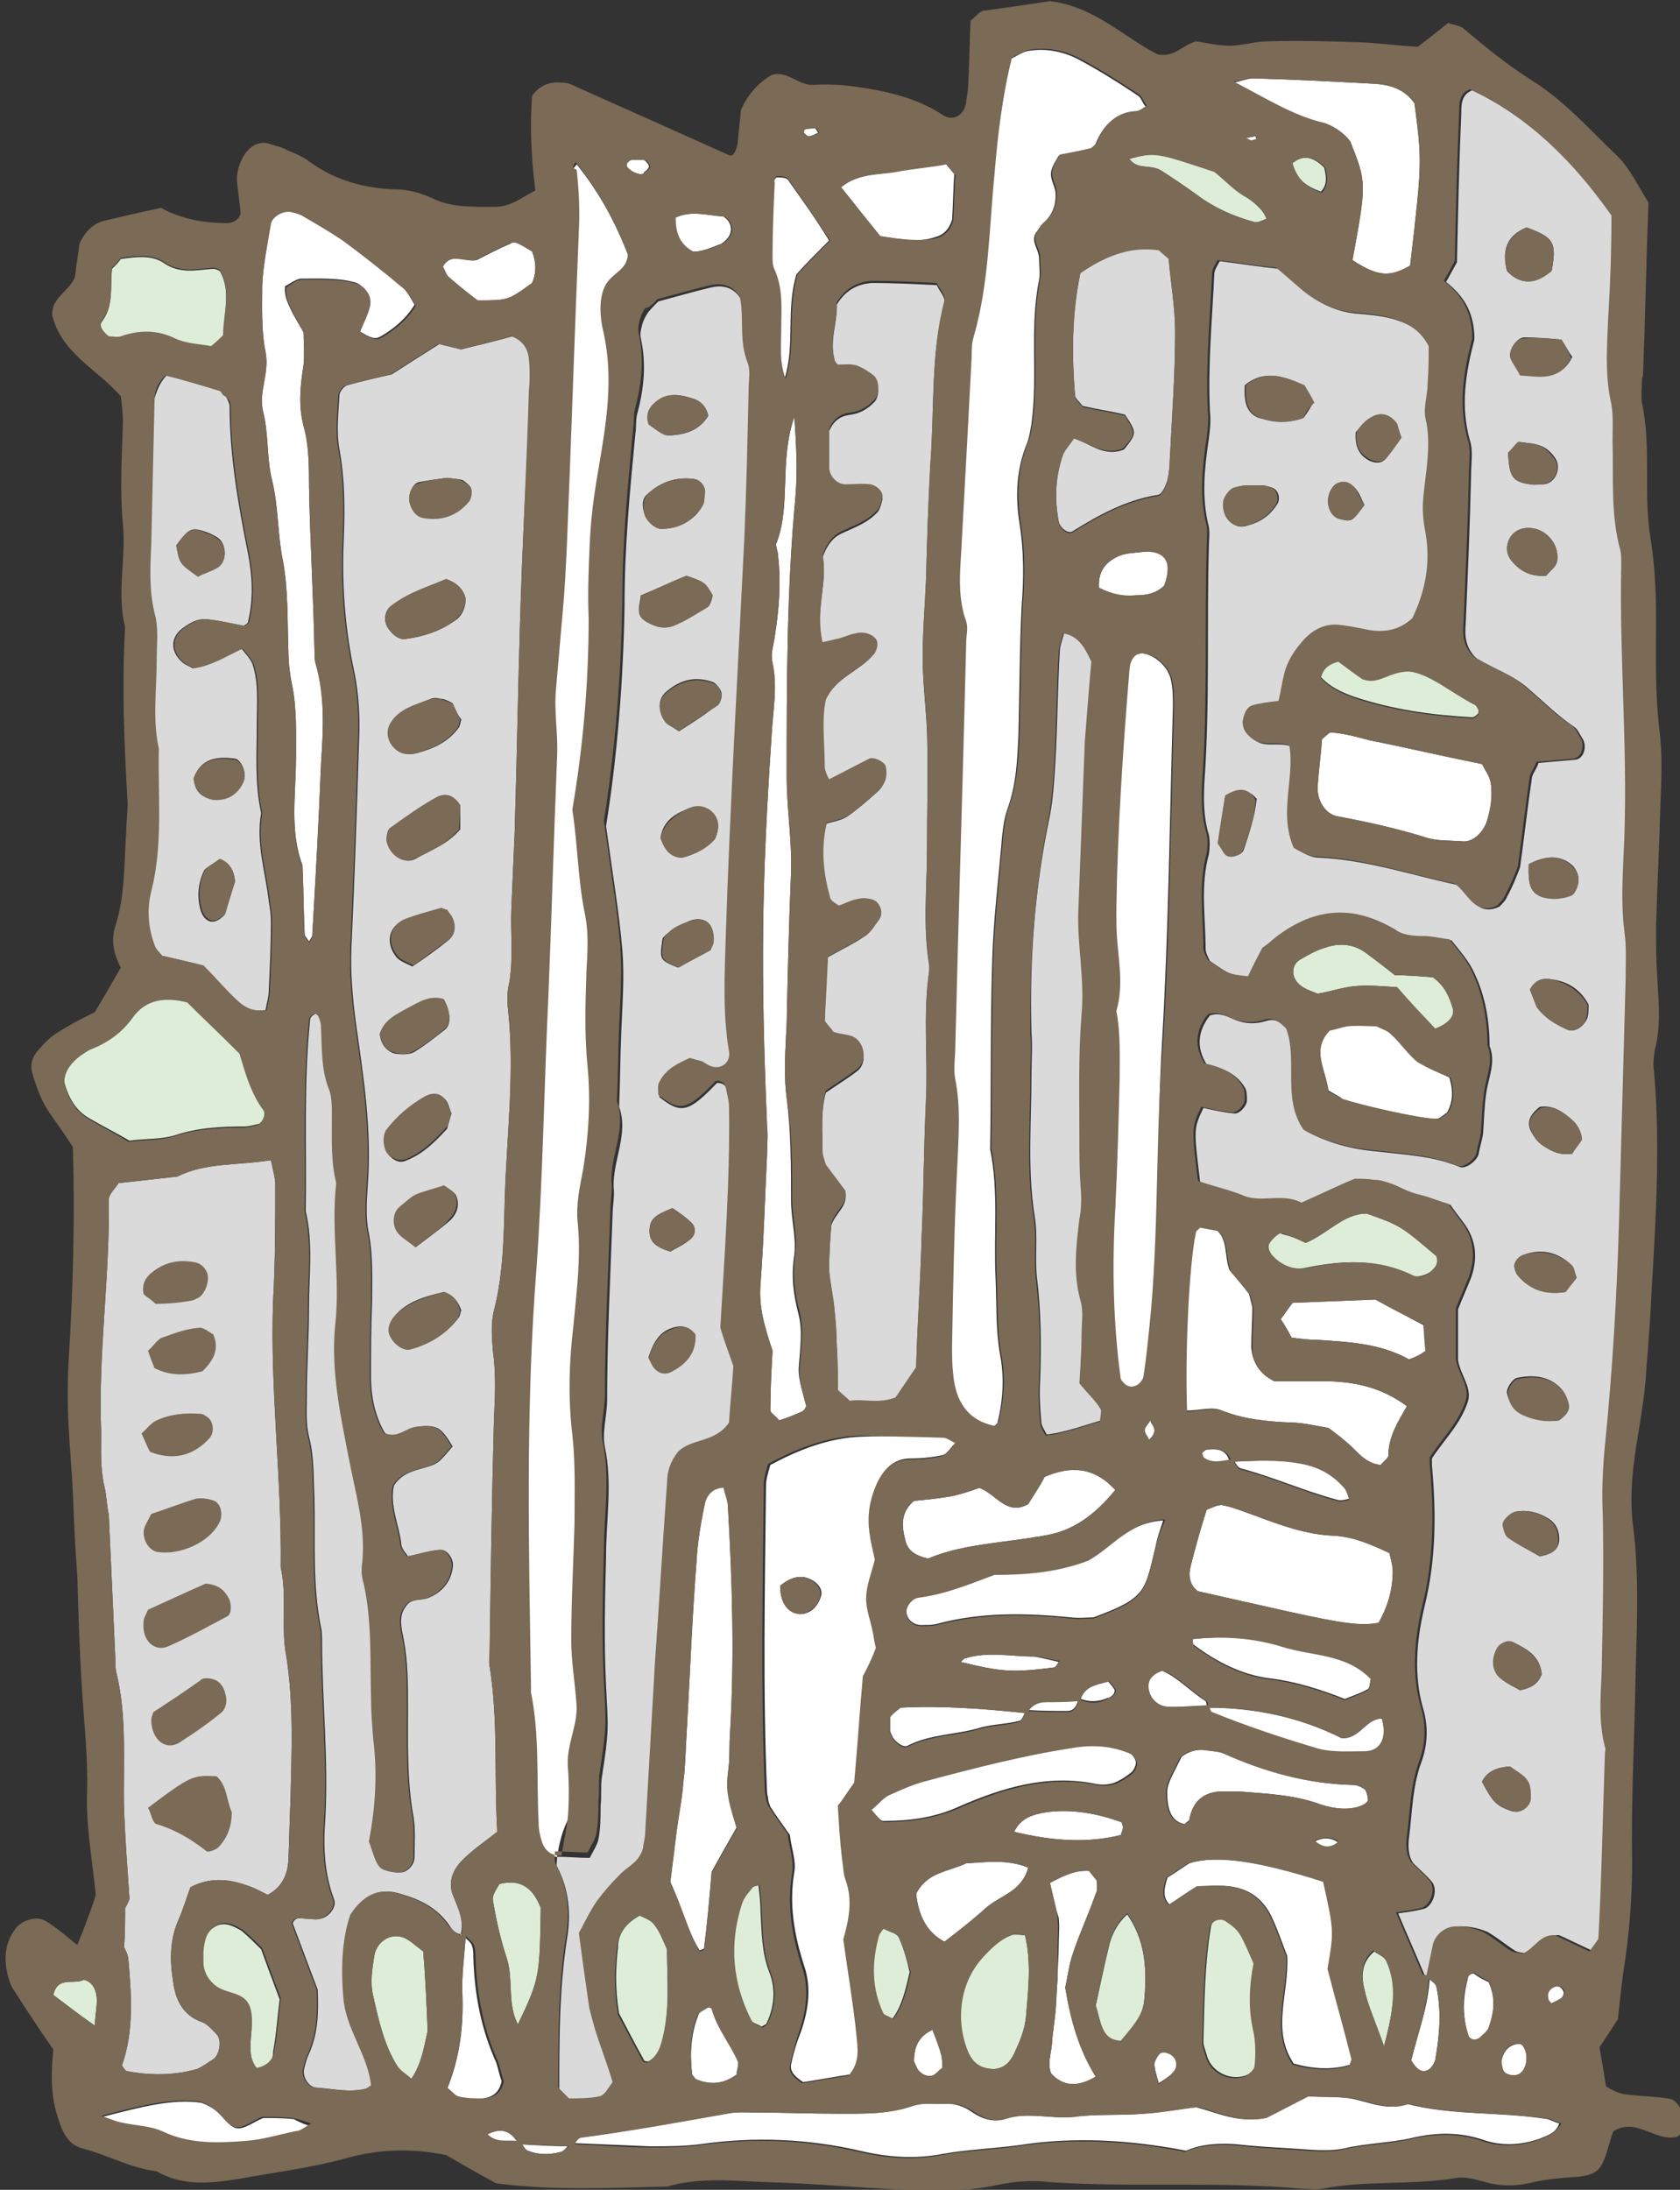 <svg xmlns="http://www.w3.org/2000/svg" width="154.4" height="201.2" style="overflow:visible;enable-background:new 0 0 154.4 201.2" xml:space="preserve">
    <rect width="100%" height="100%" fill="#333333" stroke="none"/>
    <style>
        .st0{fill:#d9dad9}.st1{fill:#7a6a56}.st2{fill:#fff}.st3{fill:#deedd8}
    </style>
    <path class="st0" d="M9.6 136.6c-.4-1.7-.3-3.3-.3-5-.3-7.1.8-14.2.7-21.4 0-.5.6-1 .9-1.5 1.9-.2 3.6-.4 5.4-.6 2.6-1.3 5.4-1 8.6-1.5.2 1 .4 1.6.4 2.2 0 3.6 0 7.1-.2 10.7-.3 8.2.8 16.3.7 24.5.6 2.7 0 5.5.5 8.1.7 4.4.5 8.8.4 13.2-.1 1.9-.1 3.8-.2 5.7-.1 1.3-.6 2.4-1.9 3.1-.6-.3-1.3-.7-2-.9-1.7-.6-3.4-.7-5.1.2-.4 1.1-.7 2.1-1.1 3-.8 1.8-.8 3.7-.5 5.6.2 1.7.9 3.2 2.7 3.8.5.2.9.7 1.3 1.1.5.5.3 1.9-.3 2.3-.5.3-1 .7-1.5.9-2.1.6-4.3.6-6.4.2-.2 0-.3-.3-.5-.5 1.1-3.1.9-6.4.6-9.7 0-.4-.2-.8-.4-1.2.1-1.1.1-2.5.1-3.6.2-.3.3-.6.4-.8-.2-2.9-.4-5.6-.5-8.3-.1-4.2.3-8.4-.7-12.5-.1-.4-.1-.8-.1-1.3l-.6-13.2c-.2-.9-.2-1.8-.4-2.6z"/>
    <path class="st1" d="M13.6 166.1c4-3 4.1-3 6.3-2.9 1 .9.9 2.2 1.4 3.3 0 1.3-.4 2.4-1.3 3.3-.3.2-.9.4-1 .3-1.4-1.1-2.9-2-4.6-2.5-.4-.1-.5-1-.8-1.5zM13.6 147.9c2-.9 3.7-1.7 5.3-2.4 1.2.1 1.7.6 2.1 1.3.3.5.3 1.5-.1 1.7-1.7.9-3.5 1.9-5.3 2.7-1.4.7-2.6-.5-2.4-2.2 0-.3.1-.4.4-1.1zM19 154.2c.9 0 1.5.5 1.7 1.4.2.6.1 1.3-.3 1.7-1.2 1-2.5 1.9-3.9 2.8-1.3.8-2.6-.3-2.6-2.1 0-.2.1-.4.2-.7 1.4-.9 2.9-1.9 4.3-2.9.2-.2.4-.2.6-.2zM13.9 139.1c1.5-.5 2.8-1 4.1-1.4.5-.1 1.2 0 1.7.2.3.1.6.6.6.9.1.4 0 .9-.2 1.2-.9 1.7-3.5 2.9-5.6 2.6-.7-.1-1.3-.9-1.3-1.8 0-.5.3-.9.7-1.7zM18.6 126c-1.7.4-3 .4-4.4-.3-.2-.5-.4-1-.6-1.6.5-.4.8-1 1.3-1.2 1.1-.4 2.2-.8 3.3-.9.5-.1 1 .4 1.4.6.6 1.4 0 2.4-1 3.4zM13.8 133.4c-.3-.5-.5-1.1-.8-1.7.5-.4.9-1 1.4-1.2 1.3-.6 2.7-.7 4-.6.2 0 .4.1.5.2.7.3.9 1.5.3 2.1-1.5 1.6-3.3 2-5.4 1.2zM14.3 119.8c-.4-.4-.8-.6-1.1-.9-.2-.9.2-1.6.9-2.1 1.2-.9 2.5-1.1 3.9-.8.5.1 1 .6 1.1 1.2.1.8-.4 1.9-1 2.1-.2.1-.4.2-.5.2-1.1.2-2.3.3-3.3.3z"/>
    <path class="st0" d="M131.4 181.6c-.2-.1-.5-.1-.5-.2-.8-1.9-1.6-3.7-2.4-5.6.7-.1 1.5-.2 2.3-.4.9-.2 1.4-1.8.8-2.5-.5-.6-1.1-1.1-1.7-1.7-.5-.7-.5-1.6-.4-2.4.3-2.3.3-4.6 1.1-6.8.6-1.6.7-3.3.2-5-.9-3.1-.6-6.3.1-9.3 1.1-4.4 1.1-8.7.7-13.1v-.6c1.1-1.7 2.6-3.1 3.3-5.2.4-1.3-.6-2.3-.9-3.8v-4.7c.4-1 .8-1.9 1.2-2.9.6-1.7.5-3.3-.5-4.8-.5-.7-1-1.3-1.4-1.9-.7-.2-1.2-.4-1.8-.6-.6-.2-1.2-.3-1.7-.5-.6-.2-1.1-.5-1.6-.7-.6-.2-1.1-.4-1.7-.4-.6-.1-1.2-.1-1.8-.1-1.7.7-3.3 1.5-4.9 2.2-1.7-.9-3.5 0-5.2-.6-1.4-.6-2.9-.9-4.3-1.4-.6-4.9-.6-4.9.3-6.8.9.2 1.8.4 2.8.5.5.1 1.2-.7 1.2-1.2 0-.4 0-.9-.2-1.2-.8-1.3-2.1-1.8-3.5-2.1-1-1.6-.8-3.1.3-4.5.9-.3 1.6.1 2.3.4 1 .4 1.9.4 2.9.1.9-.3 1.5.3 2 .8 1.1 2.9-.4 6.4 1.6 9.3 2 1.1 4.2 1.7 6.6 1.9 2.5.3 5.1.4 7.5 1.4.6.3 1.7-.6 1.8-1.2.1-.6.3-1.2.4-1.8.1-1.3.1-2.5.3-3.8.2-1.4.9-2.8.3-4.3 0-2.3-.4-4.6-1.4-6.7-.5-1.1-1.3-2-2.1-3-.9-.1-1.6-.3-2.4-.3-1 0-2-.1-2.8-.7-3.9-2.3-7.5-1.8-11 1-.3.3-.6.5-1 .8-.4.8-.9 1.7-1.3 2.6-1.8-.2-1.8-.2-3.7-1.5-.2-.4-.4-.8-.4-1.1 0-2.9-.5-5.8.3-8.7.1-.6.1-1.3 0-1.8-.5-1.6-.5-3.3-.4-5 .5-7.1.2-14.3.4-21.4 0-.6.1-1.3 0-1.9-.7-2.7-.4-5.4 0-8.1.1-.8.2-1.6.1-2.5-.2-4.2.2-8.4.4-12.6 0-.4.3-.8.5-1.2 1.7.2 3.5.5 5.4.7.7.6 1.4 1.2 2.2 1.9 1.4 1.2 3 2 4.8 2.2 1.2.1 2.4.2 3.5.5 1.3.4 2.6.9 3.5 2.6 0 1 0 2.2-.1 3.5 0 1-.4 2.2-.2 3.1.6 2.5 0 5-.2 7.4-.1 1 0 2.1.2 3.1.5 2.8 0 5.4-1.2 7.9-1.2 1.1-2.5 1.3-3.9 1.1-1-.2-1.9-.4-2.9-.5-1.2-.1-2.3.4-3.2 1.4-.8.9-1.5 1.9-1.8 3.2-.2.8-.3 1.6-.5 2.4-.9.1-1.7.2-2.4.4-.6.2-.8.9-.9 1.5 0 .7.3 1.1.8 1.5 1 .9 2.2.2 3.5.7.5 3-1 6.2.4 9.4.6.3 1.3.8 2.1.8 4.4.2 8.5 1.6 12.7 2.5 1.2.8 1.8 3 3.9 2 .3-.3.6-.6.7-.9.5-.9.9-1.9 1.2-2.7.4-2.9.7-5.6 1.1-8.3.1-.4.4-.7.6-1.3 1.1-.1 2.2-.2 3.4-.3.8-.1 1.1-1.3.6-2-.2-.3-.4-.8-.7-1-1.5-1-2.8-2.3-4.2-3.5-1.3-1.2-3.1-1.8-4.6-2.7-.2-.1-.3-.2-.4-.3-.8-.9-.9-1.9-.8-2.9.2-4.6.4-9.2.5-13.8 0-1 .2-2.2-.1-3.1-.9-3.2-.4-6.2.4-9.3v-.4c-.1-2.3-1.1-3.7-2.6-4.9.3-.5.6-1.1 1-1.8.1-4.5.2-9.1.4-13.7 0-.8 0-1.7 1-2.1 5.3 2.5 9.4 6.5 13 11.6 0 3.1-.1 6.2-.3 9.4-.1 2.5-.3 5 .2 7.5.3 1.2.2 2.5.2 3.8.1 3.3-.2 6.7.7 10 .1.4.1.8.1 1.3-.2 9 .7 18 .2 27-.1 2.3-.2 4.6.1 6.9.2 1.4.1 2.9.1 4.4l-.6 22c-.2 6.9-.6 13.8-1.3 20.7-.2 2.1-.3 4.2-.2 6.3.1 4.8 0 9.7-.1 14.5-.1 2.3-.3 4.6.3 6.9.1.2 0 .4 0 .6-.2 5.7-.3 11.3-.6 17 0 .4-.3.7-.6 1.1-1.1-.5-2.1-1-3.2-1.5-1.4-.1-1.9 1.3-3 1.7-.4-.1-.8-.1-1.1-.3-.8-.5-1.6-1.2-2.5-1.7-.7-.3-1.5-.5-2.3-.5-1-.1-2 .6-2.3 1.6-.3 1-.4 2-.6 3.1l-.1-.1zM119.8 38.4c.3-.4.6-.9.9-1.4-.3-.6-.6-1.1-.9-1.6-1.8-.8-3.6-1.5-5.4 0-.1 1.8.3 2.6 1.3 3 1.4.4 2.7.5 4.1 0zm22.8-13.5c.5-2.6.2-3.1-2.3-4-1.8.7-2.3 2.1-1.8 4 1.3 1.4 2.7 1.1 4.1 0zm-2 66c.2.5.4 1.1.7 1.6.7 1.1 1.7 1.6 2.8 2.1.6.3 1.5-.3 1.8-1.1.1-.4.1-.8.1-1.2-.7-1.3-1.8-2.1-3.3-2.3-.9-.2-1.5.1-2.1.9zm2.7 39.6c.5-.4 1-.8.8-1.5-.1-.6-.4-1.2-.8-1.6-1.1-1-2.5-1.1-3.9-.8-.4.1-1 1-.9 1.4.2.9.6 1.5 1.3 1.9 1.2.5 2.3.8 3.5.6zm-1.2-77.6c.3-.4.9-.8 1-1.3.3-1.9-1.5-3.5-3.3-3-.6.2-1 .6-1.2 1.2-.2.6-.1 1.2.3 1.7.8 1 1.8 1.5 3.2 1.4zm1.4-21.7c-1.1-.1-2.3-.2-3.4-.2-.7 0-1.4 1.1-1.2 1.8.2.6.5 1.1.9 1.6 1.8.1 3.6.6 4.7-1.6-.3-.4-.6-1-1-1.6zm1.4 86.2c-.2-.5-.2-.9-.5-1.2-1.3-1.2-2.8-1.5-4.4-.9-.3.1-.7.5-.8.8-.1.3.1.9.3 1.1 1.1 1.3 2.6 1.8 4.4 1.5.3-.5.7-.9 1-1.3zm-28.7-72.8h-1.6c-.4 0-.8.1-1.1.2-.4.1-1 .9-1 1.4-.1 1.4.9 2.5 2.1 2.1 1.2-.3 2.1-.9 2.8-2 .3-.5.1-1.3-.5-1.5-.3-.1-.4-.1-.7-.2zm22.4-3c.1 2.2.4 2.7 2.1 2.9h1.2c1-.1 1.6-1.4 1.1-2.3-.3-.5-.8-1-1.3-1.2-.7-.3-1.5-.3-2.1-.4l-1 1zm2.9 101.4c1.1-.2 1.8-.6 1.8-1.6 0-.9-.4-1.6-1.2-2-.9-.5-1.8-.7-2.8-.5-.5.1-1.2.8-1.1 1.3.1.4.2.9.5 1.1.9.7 2 1.2 2.8 1.7zm3-37c.2-.4.7-.9.8-1.4 0-.5-.3-1.2-.7-1.6-.9-.8-1.8-1.5-3.1-1.3-.6.5-1.2 1.1-.9 2 .2.5.6 1.1 1 1.4.8.6 1.7 1.1 2.9.9zm-31.9-32.9c-.2 1.6-.4 3-.6 4.3.3.5.5.9.8 1.1.4.3 1.3.1 1.5-.4.5-1.5 1-3 1.2-4.7-.7-.8-1.5-1.1-2.9-.3zm27.9 6.3c-.1 2.4.3 3 2.3 3.1.5 0 1.1-.1 1.6-.3.3-.1.5-.6.6-.9.2-.6 0-1.2-.4-1.7-1-1-2.4-1.1-4.1-.2zm-.8 75.9c1-.2 1.7-.6 2-1.5-.2-1.7-1.4-2.3-2.6-2.9-.4-.2-1.2.1-1.5.5-.5 1-.5 2.1.3 2.8.6.5 1.3.8 1.8 1.1zM128.8 40.2c-.2-.5-.3-1-.5-1.2-.7-1-1.6-1.2-2.5-.5-.5.3-.8.8-1.2 1.2-.1 1.3.3 2.1 1.2 2.6.6.3 1.2.3 1.6-.2.5-.7 1-1.3 1.4-1.9zm7.4 123.5c1 1.9 1.3 2.2 2.7 2.7.6.2 1.6-.3 1.7-1.1.1-.6 0-1.3-.3-1.7-.4-.6-1.2-.9-1.6-1.3-1.1.1-2 .4-2.5 1.4zM125.4 46.4c-.3-.6-.5-1.2-.9-1.6-.4-.4-1-.6-1.6-.4-.6.3-1 1.3-.8 2.1.2.6.5 1.1 1.1 1.2.4.1.8.2 1.1 0 .4-.3.7-.8 1.1-1.3zM42.7 177.7c-.7.1-1.1-.3-1.4-.8-1.1-1.6-2.7-2.4-4.5-2.9-1.6-.5-3.1-.2-4.5 1.9-.8 2.3-.9 5.2-.6 8.1.4 2.7 2.2 4.9 2.5 7.6-.2.1-.4.3-.5.3-1.6.4-3.1 0-4.7-.1-.7-.1-1.3-1.1-1-1.9.1-.4.2-.8.4-1.2.8-1.8.9-3.6.8-5.9-.7-1.8-1.5-4-2.3-6.1.3-.7.9-.4 1.4-.4.4 0 .8.1 1.1 0 .8-.1 1.6-1.1 1.3-1.8-.9-2.4-1-4.9-.8-7.4.3-5.5-.3-10.9-.3-16.3 0-.4 0-.9-.1-1.3-.8-3.9-.5-7.9-.6-11.9-.1-1.9 0-3.7-.5-5.6-.3-1.2-.2-2.5-.2-3.7 0-2.7.2-5.5.2-8.2 0-2.9.4-5.9-.3-8.8.1-5.9-.2-11.7.4-17.6 0-.2.2-.4.4-.5.2-.2.5.1.6.6.1.2.1.4.1.6.1 1.9 0 3.8.7 5.6.3.7.3 1.6.3 2.5 0 2.1-.1 4.2.4 6.2-.5 4.4.4 8.8-.1 13.1-.4 4.2.5 8.3 1.3 12.4.6 3.1 1.5 6.1 1.2 9.3-.1.6-.1 1.3.1 1.9.8 3.5.6 7.1.7 10.6 0 1.3.1 2.5.2 3.8.4 3.1.2 6.3-.4 9.4.2.5.4 1.2.6 1.7.2.4.4.8.8.9.5.2 1.2.3 1.7.2.5-.2 1-.7 1-1.4 0-1.2.1-2.5-.1-3.7-.6-3.3-.5-6.7-.5-10 0-2.1 0-4.2-.4-6.3-.2-1-.5-2.1.2-3 .5-.8 1.4-.5 2.1-.8 1.2-.5 2-1.4 2.2-2.7.2-.8-.5-1.8-1.2-1.7-1 .1-1.9.4-2.9.6-.2-.3-.5-.6-.6-1-.2-1.9-1.1-3.6-.7-5.5.9-1.4 2.3-1.4 3.6-1.9.6-.3.6-.3 1.8-1.7-.3-.5-.6-1-1-1.4-.6-.6-1.5-.5-2.3-.4-.9.1-1.7 1.1-2.9.6-.9-1.5-1.3-3.3-1.3-5.2 0-2.3 0-4.6.1-6.9 0-2.1.1-4.2-.3-6.3-.3-1.4-.2-2.9-.1-4.4.4-5.1-.4-10-1.1-15-.3-2.3-.5-4.6-.4-6.9.3-6.3.5-12.6.7-18.9.1-2.1 0-4.1-.4-6.2-.9-4.1-1.2-8.3-1-12.5.1-2.7.1-5.4-.4-8.1-.3-1.6-.1-3.3 0-5 0-.3.4-.8.7-.9 1.1-.3 2.3-.6 4.1-1 1.1-.7 2.8-1.8 4.4-2.8.7.2 1.3.3 2 .5 1.6-.4 3.3-.8 4.7-1.2 1.1.4 1.5 1.2 1.6 2 .1 1 .1 2.1 0 3.1-.3 7.1-.7 14-.9 21-.2 6.5-.3 13-.5 19.5l-.3 6.9c-.1 2.3.2 4.6-.2 6.9-.2.8-.2 1.7-.1 2.5.6 5.7-.1 11.3-.3 17-.1 3.5-.1 7.1-1 10.6-.3 1.2-.2 2.5-.1 3.7.3 2.1.2 4.2.1 6.3-.2 7.1-.3 14.3-.4 21.4 0 .4-.1.9 0 1.3.8 5 .4 10 .7 15.2-1 .8-2.2 1.6-3.2 2.6-.9.9-1.4 2.1-.8 3.4.5 1.2 1 2.3.6 3.6l.4-.2zM41 53.2c-1.6.7-3.5 1.3-5.1 2.5-.6.5-.7 1.5-.1 2.2.4.5.9.9 1.5.8 1.6-.2 3.1-.7 4.4-1.6.7-.4 1.1-1.2 1.1-2.1-.2-.8-.7-1.4-1.8-1.8zM42.3 74c-.5-.8-1.2-1.2-2-.8-1.5.9-3 1.9-4.4 2.9-.2.2-.3.7-.3 1.1.2 1.3 1.6 2.3 2.6 1.7 1.4-.8 2.9-1.3 4.1-2.7V74zm-.8 28.3c-.2-.4-.3-1.1-.7-1.4-.4-.4-1.1-.4-1.6-.1-1.4.8-2.6 1.8-3.6 3.1-.4.5-.3 1.7.2 2.3.5.5 1 .7 1.6.4 1.5-.6 2.6-1.7 3.7-2.9.1-.4.2-.9.4-1.4zm.1-37.7c-.4-.2-.8-.4-1.1-.4-.4-.1-.8-.1-1.1.1-1.3.5-2.6.8-3.4 2.1-.4.7-.4 1.5.2 2.2.6.7 1.4.8 2.1.6 1.5-.4 2.9-1 3.9-2.4.1-.2.1-.4.2-.7-.4-.5-.6-1-.8-1.5zm-.8 54.1c-1.6.4-3.4.8-4.6 2.3-.2.3-.4.7-.4 1.1-.1.9 1.2 2 2 1.8 1.8-.5 3.3-1.4 4.4-2.9.1-.2.1-.4.2-.6-.3-.8-.7-1.4-1.6-1.7zm-2.6-4.1c1.3-1 2.3-1.7 3.2-2.5.6-.6.9-1.4.5-2.3-.2-.3-.6-.5-1-.8-.8.3-1.8.5-2.7.9-.5.2-1 .7-1.4 1.1-.6.5-.7 1.6-.2 2.3.3.4.8.6 1.6 1.3zM34.9 95c.1.9.6 1.6 1.4 1.8.5.1 1.3.1 1.7-.1 1-.6 2-1.4 2.9-2.1.6-.5.5-1.6-.1-2.7-1.2-.4-2.3.2-3.3.8-1 .5-2.1.9-2.6 2.3zm6.2-11.4c-.2 0-.4-.2-.6-.1-1.1.3-2.2.6-3.3 1-1.5.6-1.8 2.1-.8 3.4.3.4.9.6 1.5.9 1.2-.8 2.3-1.6 3.3-2.4.5-.4.6-1.1.4-1.7-.1-.4-.3-.7-.5-1.1zm0-39.7c-.7.1-1.6.2-2.6.4-.6.1-1.1 1.3-.8 2 .2.6.6 1.1 1.2 1.2 1.6.3 3-.2 4.2-1.5.2-.2.3-.8.2-1.1-.1-.3-.5-.6-.8-.8-.4-.1-.8-.1-1.4-.2zM51.2 170.6c1 0 2 .1 3 .1.3-.6.7-1.2.8-1.7.2-1 .2-2.1.2-3.1.1-.8 0-1.7.1-2.5.7-4.5.6-4.5.4-8.5-.2-4-.1-8 0-11.9 0-3.3.6-6.7-.1-10-.3-1.4.2-2.9.2-4.4 0-5.7.3-11.3.5-17 0-.8.2-1.7.1-2.5-.1-2.5 1.4-4.9.5-7.4.1-2.3.1-4.6.2-6.9.1-2.5.3-5 .1-7.5-.3-3.5-.9-7-1.5-11.4 1-6.2 1.6-13.3 1.7-20.4 0-5.3.5-10.5 1-15.7.1-.6 0-1.3.2-1.9.6-2.3.8-4.5.3-6.8-.1-.4 0-.8.1-1.2.1-.4.3-.8.5-1.1.2-.3.5-.6 1-1.1 1.5-.4 3.2-.9 4.9-1.3.9-.2 2-.1 2.7 1.1.4 1.9-.1 4 .7 6 .3.7.1 1.6.1 2.5-.1 4.6-.2 9.2-.4 13.8-.6 12.1-1.3 24.3-1.7 36.4-.1 3.5-.3 7.1.3 10.6.2 1-.8 1.9-2 1.2-.2-.1-.3-.2-.5-.3-.4-.1-.8-.2-1.1-.3-1.1.5-2.2 1-2.8 2.2-.2.3-.1.8-.1 1.2 2 1.6 2.7 1.4 5.3-1.3.5 0 .8.2.9.6.1.6.3 1.2.3 1.8.1 6.7-.4 13.4-.8 20.3.3 1 .7 2.1 1.2 3.5-.1 1.7-.3 3.5-.4 5.2-1.3 1.9-3.4 1.4-4.7 2.7-.7.9-1 1.8-1 2.9-.4 5.4-.7 10.9-1.1 16.3-.3 5.2-.6 10.5-.9 15.7 0 .6-.2 1.2-.2 1.5-.4 1.4-1.5 1.7-2.2 2.5-.7.7-1.4 1.5-2 2.3-.7 1-1.2 2.1-1.7 3 .3 2.3.6 4.4.9 6.5.1.8.4 1.6.6 2.4.5 1.6 1.1 3.1 1.6 4.8-.4.5-.7 1.2-1.2 1.3-.9.2-1.9.2-2.8.2l-1-1c0-4.6 0-9.2.7-13.8.4-2.3.2-4.6-.9-6.7-.1-.1 0-.5 0-.9zM65.5 54.7c-.7-1.2-.7-1.2-2.4-1.8-1.3.5-2.7 1.2-4.2 1.8-.1.7-.3 1.4-.1 1.8.2.5.9.8 1.4 1 .5.2 1.2.2 1.7 0C63 57 64 56.4 65 55.8c.3-.2.4-.7.5-1.1zm-.7-9.5c0-.6-.5-1.1-1.1-1.2-1.6-.2-3 .3-4.2 1.4-.5.4-.5 1.1-.3 1.7.1.7 1 1.5 1.6 1.5 1.6-.1 3-.7 3.8-2.2.2-.4.1-.8.2-1.2zM60.7 77c.4 1 .9 1.8 2 1.8 1.1-.3 2.2-.8 3-1.7.5-1.1.4-2-.5-2.7-.7-.4-1.5-.3-2.2 0-1.2.5-2.1 1.2-2.3 2.6zm1.7-9.8c1.4-.9 2.5-1.6 3.6-2.5.2-.2.4-.7.3-1.1-.1-.3-.4-.7-.7-.9-1.6-.6-3-.3-4.3.8-.8.6-.9 1.7-.2 2.7.2.4.6.5 1.3 1zm2.7-29c-.2-.8-.7-1.4-1.5-1.6-.9-.3-1.9-.5-2.8 0-.9.5-1.5 1.2-1.1 2.4 1.5 1.1 1.5 1 2 1 1.4-.1 2.6-.5 3.4-1.8zm.2 49.1c.1-.4.2-.6.2-.8 0-1.6-.8-2.4-2.1-1.9-.9.4-1.8.8-2.5 1.6-.3 2-.3 2 1.4 2.7 1.1-.6 2.1-1.1 3-1.6zm-1.4 35.3c-.6-.7-1.2-.9-2.1-.6-1.3.4-1.8 1.5-2.2 2.7.2.3.3.8.6 1 .5.5 1 .6 1.6.2 1.3-.7 2.2-1.6 2.1-3.3zM61.8 111c-1.7.7-2 1-2.1 1.9-.1 1.3.7 1.7 1.9 2.1.5-.3 1.2-.6 1.8-1.1.5-.4.6-1.2.1-1.6-.5-.5-1.1-.9-1.7-1.3zM76 88c1.4-.8 2.5-1.3 3.5-2 .5-.3.8-.9 1.2-1.4.5-.7 0-1.8-.8-1.9-.4-.1-.8-.1-1.2 0-.6.1-1.1.4-1.7.6-.3-.2-.7-.4-.8-.7-.6-2.2-.9-4.5-.3-6.9.6-.2 1.4-.3 2-.7 1-.7 1.9-1.5 2.8-2.3.3-.3.5-.7.6-1 .1-.4.1-.8 0-1.2-.1-.4-1.1-.9-1.5-.7-1.2.6-2.5 1.3-3.7 1.9-.2-.4-.4-.8-.4-1.2 0-2.1-.3-4.2.1-6.1 1-2.2 3.2-2.7 4.5-4.3.2-.3.3-.8.2-1.1-.1-.3-.5-.6-.9-.7-.3-.1-.8-.1-1.1 0-.6.1-1.1.4-1.7.5-.4.1-.8.2-1.3.3-.6-2.9.6-5.8.1-7.9.6-1.6 1.3-2 2-2.3 1.1-.5 2.2-.9 3.1-1.9.2-.3.3-.7.4-1.1.1-.5-.5-1.1-1.1-1.2-.8-.1-1.6 0-2.3 0-.8 0-1.5-.8-1.5-1.6v-3.5c.5-1.1 1.2-1.4 2-1.5.8-.1 1.5-.5 2.1-1.1.5-.4.6-1.8 0-2.3-.5-.4-1-.7-1.5-.9-.6-.2-1.2-.1-1.8-.1-.1-.1-.3-.3-.3-.5-.5-1.9.3-3.7.2-5.2.9-1.5 2.1-1.9 3.2-2 2 0 3.9.1 6 .2.2.5.8 1.1.7 1.6-1.3 4.9-.9 10-1.3 15-.2 3.6-.3 7.1-.4 10.7-.1 2.3-.3 4.6-.3 6.9 0 2.3.3 4.6.4 6.9.1 3.6 0 7.1 0 10.7 0 3.6-.4 7.1.2 10.7v.6c-.6 4-.1 7.9-.3 11.9-.2 4.2-.2 8.4-.4 12.6-.1 4-.4 8-.5 12-.6.9-1.3 1.9-1.9 2.8-1.6.6-2.9.1-4.2.3-.4-.4-.7-.6-1.1-1 0-1.4 0-2.8-.1-4.3 0-1-.1-2.1-.2-3.1-.1-1.2-.4-2.5-.5-3.7 0-1.5.1-2.9.2-4.2.4-1.2 1.5-1.7 1.3-3l-1.8-2.4c-.1-.4-.3-.8-.3-1.2 0-1.9-.2-3.8.3-5.6 1-.7 2-1.3 2.9-2 1-.8.6-2.6-.5-3-.6-.2-1.2-.2-1.7-.4-.2-.3-.5-.6-.8-1 0-2 .1-3.9.2-6z"/>
    <path class="st2" d="M92.9 5.4c.5-.2 1-.6 1.5-.7 1.6-.3 3.2 0 4.6.7 1.9 1 3.8 2.2 5.6 3.4.3.2.4.7.7 1-.3.2-.7.5-1 .5-1.8.1-2.9 1.2-3.6 2.9-.1.2-.3.3-.5.5-.8.2-1.8.4-2.9.6-.2.4-.6.9-.7 1.5-.1.6.3 1.2.4 1.8.1 1.1-.2 2-1 2.8-.3.2-.5.6-.8 1-.5.8.3 1.5.3 2.4 0 .6.1 1.3 0 1.9-.9 4.4-.1 8.8-.7 13.2-.1.6-.2 1.3-.4 1.8-1 2.4-1.1 4.9-.7 7.4.4 2.5.4 5 .2 7.5-.2 4-.2 8-.3 11.9-.1 2.3-.2 4.6-1 6.8-.4 1.1-.5 2.5-.6 3.7-.3 3.3-.7 6.7-.8 10-.2 5.9-.1 11.7-.2 17.6.8 3.9.3 7.9.5 11.9.1 2.3 0 4.6.4 6.9.4 2 .3 4.2-.2 6.2 0 .2-.2.3-.4.5-2.5-.5-3.6-2.3-3.8-4.8-.1-.8-.1-1.7-.1-2.5.1-5.7.2-11.3.5-17 .1-2.5.3-5-.2-7.5-.2-1 0-2.1 0-3.1.3-12.4.7-24.7 1-37.1 0-.6.2-1.3 0-1.9-.9-2.5-.5-5-.4-7.5.2-5.7.5-11.3.8-17 0-.6 0-1.3.2-1.9 1.4-4.9 1.4-9.9 1.9-14.9.5-3.4.9-6.9 1.7-10.5zM51.2 170.6c-.9 0-1.5-.4-1.8-1.3-.2-.6-.3-1.2-.3-1.8-.2-4 .1-8-.7-11.9v-.6c-.2-12.8-.5-25.5.5-38.3.6-8.4.7-16.7 1.1-25.1.3-7.3.5-14.7.8-22 .1-2.1-.3-4.2-.1-6.2l.6-6.9c.2-2.1.3-4.2.4-6.3.4-9.6.7-19.3 1.1-28.9.1-1.9 0-3.8-.2-5.6 0-.2.2-.3.4-.6 2.1 2.6 3.6 5.4 4.8 8.5-.1 1.4-1.3 1.6-2 2.7-.7 1.2-.6 3-.2 4.6.9 4.2.2 8.3-.5 12.4-.4 2.3-.7 4.5-.8 6.8-.1 2.3-.2 4.6-.1 6.9 0 5.9-.5 11.7-1.5 17.6.5 3.2.5 6.5 1.2 9.8.3 1.6.2 3.3.1 5-.1 2.9-.2 5.8.1 8.8.3 3.1.1 6.3-.4 9.4-.3 1.6-.7 3.3-.5 5 .3 3.2-.1 6.2-.4 9.4-.4 3.3-.5 6.7-.1 10 .3 2.7.2 5.4.2 8.2 0 3.6-.3 7.1-.3 10.7 0 2.1.4 4.2.5 6.2 0 1.9-1 3.6-.8 5.6.1 1.4.1 2.9 0 4.3-.6 1.1-.9 2.3-1.1 3.6zM72.6 168.6c-.7-1-1.3-1.8-1.8-2.6-.1-.3-.2-.5-.2-.7 0-.2-.1-.4-.1-.6-.4-9.4-.2-18.8-.1-28.2 0-.6.2-1.2.4-1.9 2.6-1.4 5.4-2.5 8.4-2.6 2.5-.1 5.1 0 7.6 0 .3 0 .7.3 1.1.5-.5.4-.8 1.1-1.3 1.2-.9.2-1.9.3-2.9.3-1.6 0-2.5 1-3.1 2.4-.6 1.4-.8 2.8-.6 4.3.1.8.3 1.6.5 2.5-.3 1.2-.8 2.4-.8 3.6 0 1 .4 2 .6 3 .1.4.1.8.3 1.5-.3.8-.7 1.7-1.2 2.6-.3 3.3-.5 6.6-.8 9.8-.6.8-1 1.5-1.5 2.1.1 1.7.2 3.4.4 5 .1.6.1 1.3.3 1.8.7 1.9.3 3.7-.2 5.5.4 2.9.9 5.8 1.2 8.7.1 1.2.4 2.5-.7 3.8-1.4.2-2.9.5-4.3.7-.7-.5-1.2-.9-1.1-1.6.2-1 .5-2 .9-3 .7-2 1-4.1.3-6.1-.9-2.8-1.4-5.6-.9-8.6.2-1-.3-2.3-.4-3.4zm-.9-22.9c0 1.6.7 2.4 1.8 2.6.2 0 .4 0 .6-.1.7-.2 1.3-1 1.4-1.8 0-.7-.7-1.3-1.6-1.5-.9-.1-1.6.3-2.2.8z"/>
    <path class="st0" d="M15.4 34.4c1.6.4 3.3.9 4.9 1.4.2 0 .3.3.4.4.1.4.4.8.4 1.1 0 4.6.8 9.1 1.7 13.6.4 2.1.5 4.1 0 6.2 0 .2-.3.3-.4.4-1.2-.2-2.3-.5-3.4-.6-.8-.1-1.5.3-2.2.8-1.1.8-1.2 2.1-.1 3.1.3.3.7.4 1 .6 1.6-.2 3-1.1 4.5-1.8.3.4.8.9 1 1.4.6 1.8.4 3.7.4 5.6 0 2.7-.2 5.4.4 8.1-.5 2.8.4 5.4.7 8.1.1.6.2 1.2.2 1.9 0 2.1-.1 4.2-.2 6.3 0 .6-.2 1.2-.3 1.8-1.1.2-2-.2-2.7-.9-1-.9-1.9-2-3.1-3.2-1.2-.3-2.5-.6-3.8-.9-.3-.4-.6-.6-.7-1-.6-1.6-.7-3.3-.3-4.9 1.1-4.3.6-8.7.7-13.1-.6-2.7-.2-5.4-.2-8.1 0-1.5.2-3-.2-4.4-.5-2.1-.4-4.2-.3-6.2l.3-13.2c.3-.9.5-1.7 1.3-2.5zm2.4 37.1c.1 1.3.8 1.8 1.8 1.9 1.3.1 2.3-.5 2.8-1.7.3-.6-.2-1.9-.8-2-1.6-.2-3.1-.1-3.8 1.8zm-1.6-21.4c.3 1.7.3 1.7 2 2.8.6-.3 1.3-.5 1.9-.9.8-.5.7-2.1-.1-2.6-.3-.2-.7-.4-1-.5-1.4-.5-1.6-.4-2.8 1.2zM21.6 81c-.1-1.2-.6-1.7-1.5-2-.4.3-.9.6-1.3.9-.6 1.2-.7 2.4-.4 3.6.1.4.3.8.6 1 .5.4 1.1.1 1.6-.4.4-1.1.7-2.2 1-3.1zM99.3 127c.9 1.1 1.5 1.6 1.9 2.3.2.2 0 .7 0 1.2-1.7.5-3.3 1.1-5 1.3-.2-.4-.5-.8-.5-1.2-.1-1.2-.2-2.5-.1-3.8.1-3.1.1-6.3-.3-9.4-.2-1.9.1-3.8-.2-5.6-.7-4.4-.3-8.7-.3-13.1 0-1.3.1-2.5 0-3.8-.2-6.7.3-13.4 1.7-20 .3-1.6.4-3.3.5-5 .2-3.3.2-6.7.4-10 0-.6.3-1.2.4-1.8 1.4.2 2 1.3 2.6 2.6-.1 1-.2 2.3-.3 3.5-.1 1.3-.2 2.5-.3 3.8-.2 5.2-.4 10.5-.6 15.7-.1 3.1.6 6.2.3 9.4-.3 3.7-.2 7.5-.2 11.3 0 1.5 0 2.9.1 4.4.1 1.1.1 2.1-.1 3.1-.3 2.5-.6 5 .1 7.5.3 1 .1 2.1.1 3.1-.1 1.5-.2 2.9-.2 4.5z"/>
    <path class="st2" d="M102.9 126.7c-.7-5.2-.8-10.4-.5-15.6.2-4 .3-8 .4-11.9 0-2.1.1-4.2-.3-6.3.6-2.1.3-4.1.1-6.2-.1-1-.1-2.1-.1-3.1.1-7.3.6-14.7 1.2-22 .1-1.6 1.1-2 2.5-1.1.7.5 1.2 1.1 1.4 1.9.2.8.2 1.7.2 2.5-.3 10.3-.4 20.6-1 30.8-.5 8.2-.2 16.4-.9 24.5-.2 2.1-.4 4.2-.7 6.2 0 .3-.4.8-.7.9-.7.3-1.2 0-1.6-.6zM52.5 197.2c.3-.3.5-.8.8-.8 4.5-.6 8.9-1.4 13.4-2.2 1-.2 2-.1 2.9-.1 2.4 0 4.7.1 7.1.1 2.4 0 4.7.1 7-.7.9-.3 1.9-.2 2.9-.2 1-.1 2 .2 2.8.8.9.6 1.9.9 2.8.6 2.1-.7 4.3 0 6.4-.2 2.1-.3 4.3-.1 6.5-.3 1.6-.1 3.1-.4 4.8-.6 1.9.5 4 1.5 6.3 1 1.2-.6 2.5-1.3 3.9-2 1.2.1 2.6 0 4 .2 1.7.3 3.4 1.2 5.2.5 4.2 1.1 8.6.7 12.9 1.4.4.1.7.3 1.1.4-.3.9-1.1 1.1-1.8 1.4-1.7.6-3.5.7-5.2.1-2.1-.7-4.2-.7-6.4-.2-2.1.5-4.3.5-6.4 1-1.5.3-3.1.1-4.7 0-1.8-.1-3.5-.2-5.3-.4-1.6-.1-3.1 0-4.5.6-5.2-1-10.3-1.3-15.4-.5-2.3.3-4.7.4-7 .8-2.5.5-5.1.3-7.6-.3-4.8-1.1-9.7-1.3-14.6-.6-1.5.2-3.1.2-4.7.2-2.4-.1-4.7-.2-7.1-.3l-.1.3zM26.2 26.3c-.1 1.1.4 1.8.7 2.5.3.5.6 1.1 1 1.7 0 .9.1 2 0 3-.3 1.9-.5 3.7 0 5.6.5 1.8.5 3.7.5 5.6.1 5 .4 10 .5 15 0 .4 0 .9.1 1.2.9 3.1.7 6.2.5 9.3-.2 5.2-.5 10.5-.8 15.7 0 .2-.2.4-.3.6-.2-.3-.4-.5-.4-.7-.1-2.1-.1-4.2-.2-6.3-1.2-3.2-.6-6.6-.6-9.9 0-2.3.1-4.6-.4-6.9-.2-1-.3-2.1-.3-3.1-.1-2.7 0-5.4-.5-8.1-.5-2.4-.4-5-1-7.4-.5-2-.3-4.2-.8-6.2-.5-1.9.6-3.6.2-5.6-.4-2-.3-4.2-.3-6.2.1-1.9.5-3.7.7-5.6.1-.7 1.2-1.3 1.9-1.1.4.1.8.2 1.1.4 1.2.7 2.4 1.4 3.6 2.2 1.9 1.4 3.8 2.9 5.7 4.5.4.4.7 1 1 1.5-.8 1.3-1.9 2.2-3.1 2.9-.5.3-.9.2-2-.5.3-.8.7-1.5.9-2.3.2-.9-.2-1.6-1.1-2.1-1.6-.5-3.4-.4-5.2-.4-.5.1-1 .5-1.4.7z"/>
    <path class="st0" d="M103.3 41.3c1.2-1.5 1.2-1.5.1-3.2-1.2-.3-2.6-.5-3.9-.8-.3-.4-.7-.7-.7-1-.3-3.7-.3-7.5.5-11.3 2.2-1.5 4.5-2.5 7.2-2.1.3.3.6.5.9.8.2 2.3.6 4.5.6 6.8 0 4-.3 7.9-.5 11.9 0 .8-.2 1.6-.2 1.7-.4 1.2-.7 1.4-1.1 1.4-2.8.5-5.2 1.8-7.6 3.3-.4.3-1.2-.3-1.3-.9-.4-2.1-.3-4.2.4-6.2.2-.5.7-1 1-1.5 1.6.7 2.9 1.8 4.6 1.1z"/>
    <path class="st2" d="M74.1 129.2c-.1.2-.2.4-.4.5-.7.3-1.4.6-2.1.8-.3-.4-.8-.7-.8-.9 0-1.9.1-3.7.2-5.5-.7-2.1-1.3-4-1.1-6.2.3-4 .4-7.9.6-11.9 0-.8.1-1.7 0-2.5-.6-14.2-.5-22.3.4-35.7.1-2.3.6-4.6.1-6.9-.2-.9.1-1.6.2-2.4.4-2.5.6-5 .3-7.5 0-.4-.3-.9-.1-1.2 1.3-3.5.2-7.4 1.6-11.5.2 2.8.3 5.1.1 7.4-.8 8.6-.8 17.1-.8 25.7 0 2.9.5 5.8.4 8.8-.2 4.6-.3 9.2-.4 13.8-.1 2.3-.3 4.6 0 6.9.4 3.1.4 6.2.4 9.4 0 1.7.5 3.4.3 5-.3 1.9-.1 3.6.4 5.5.4 1.6.1 3.3 0 5 0 1.1.4 2.2.7 3.4z"/>
    <path class="st3" d="M17.3 92c1.4 1.4 3 2.9 4.8 4.7.5 1.6 1 3.6 2.2 5.2.3.4-.2 1.4-.7 1.4-.4.1-.8.2-1.1.2-2.2 0-4.3.1-6.4.8-1.3.4-2.7.3-4.2.5-1.2-.7-2.4-1.3-3.6-2-1.3-.7-2-1.9-2.4-3.4 0-1.1.7-1.9 1.5-2.5.3-.2.7-.5 1-.6 1.5-.6 2.8-1.5 3.8-2.9 1.3-1.6 3-1.9 5.1-1.4z"/>
    <path class="st2" d="M109 129.6c-.2-5.7.2-13.5.8-16.4 0-.2.2-.3.4-.5.5.1 1.1.2 1.6.3 1.1 1 .7 2.4 1.2 3.7.5.6 1.2 1.4 1.8 2.2l.3 1.2c0 1.2-.1 2.5-.1 3.7.1 1.3.7 2.4 2.1 3.1h4.4c2.8 0 5.4.5 7.8 2.3-.8 1.4-1.7 2.8-1.7 4.5 0 .3-.5.6-.7.9-1.1-.1-1.8-.8-2.5-1.5s-1.5-1.3-2.3-1.9c-1.2-.2-2.4-.5-3.5-.5-2.2-.1-4.3-.3-6.3-1.1-.9-.4-2 0-3.3 0zM67.7 167.9c-.8 1.4-1.6 2.8-2.3 4.1-.2 2.4-.4 4.7-.7 7 0 .1-.2.1-.4.2-1.2-1.9-1.7-4.2-2.7-6.3.2-1.5.4-3.2.6-4.8.2-1.5.5-2.9.6-4.4.2-1.5.2-2.9.3-4.4.3-5.2.5-10.5.9-15.7.1-1.9.4-3.7.8-5.6.2-.8.8-1.4 1.7-1.4.1.6.4 1.2.4 1.8.4 6.9.6 13.8.2 20.7-.1 1.3 0 2.5-.2 3.8-.2 1.8.4 3.4.8 5zM110.9 138.7c.4-.1 1-.5 1.5-.4 1 .2 1.9.6 2.8.9 2.4.9 4.8 1.8 7.4 1.9 1.8.1 3.4.8 5.1 1.6.1.5.3 1.1.3 1.7 0 1.7-.5 3.3-1.3 4.7-1.6.3-3.2.1-8.6-1.1-2.7-.6-5.3-1.2-8-1.8-.7-.5-.9-1.3-.7-2.2.4-1.6.9-3.4 1.5-5.3zM113.4 7.6c.8-.2 1.3-.4 1.8-.4 3.7.1 7.5.3 11.2.5 1.4.1 2.7.5 3.6 1.8.7 5.4.7 5.4-.4 14.9-1.9 1.1-3 1-5.3-.5 1.3-7.1 1.3-7.1-.2-10.9-.6-.8-1.5-1.4-2.4-1.7-2.9-.6-5.4-2.3-8.3-3.7zM136.2 70.2c.3.6.7 1.1.8 1.7.2 1.2 0 2.5-.4 3.7-.4 1-1.3 1.8-2.2 1.7-1.2-.1-2.4 0-3.5-.4-2.6-.8-5.3-1.4-8-1.9-1.1-.2-1.9-1.5-1.8-2.8.1-1.4.3-2.9.4-4.3.3-.2.7-.7.9-.6 1.2.1 2.3.4 3.4.7 3.5.7 6.9 1.5 10.4 2.2zM122.1 180.8c.7 2.7 1.5 5.5 2.2 8.3 0 .1-.1.3-.2.6-1.7.5-3.4.4-5.2-.1-2.1-3.1-.4-6.5-.6-9.9-.4-1-.8-2.2-1.3-3.3-.8-1.9-2.2-2.9-4.1-3.1-1-.1-2 0-2.8 0-1 .6-1.8 1.2-2.6 1.7-.7-.7-.5-1.5-.2-2.5.7-.4 1.5-1 2-1.3 2.5-.8 6.5-.2 12.4 1.7.9 4.5.9 4.5.4 7.9zM106.9 139.7c-.4 1.2-.6 1.8-.7 2.4-1 4.1-.8 4.7-5.7 6.5-.5 0-1.3.1-2.1 0-4.1-.4-8.2-.5-12.3.6-.4.1-.8.1-1.2.1-.9.1-1.6-.5-1.6-1.3 0-.5.5-1.2 1.1-1.3 2.4-.3 4.6-1.2 7-2.1 2.8 0 5.7-.2 8.6-1.3 2-1 3.6-3.4 6.9-3.6zM94.5 138.2c.4-.7 1-1.5 1.5-2.5 2.3-1 4.5-1 6.5 1.2-1.9 2.3-3.9 3.8-6.6 4.2-.4.1-.8.1-1.2.2-3.3.5-6.6.7-9.4 1.9-1.3-.3-1.9-.8-2.1-1.7-.3-1.2-.5-2.5.8-3.6 1-.1 2.1-.2 3.3-.4 1-.2 1.9-.5 2.7-.8 1.6.6 2.5 2.6 4.5 1.5z"/>
    <path class="st3" d="M20.6 30.9c-.3.3-.6.6-1.1 1-1-.2-2.2-.2-3.3-.7-1.7-.8-3.4-.8-5.1-.2-.3.1-.8 0-1.1 0-.5-.4-1-1-.6-1.5 1.1-1.5.7-3.2.9-4.8.3-.3.6-.6.8-.9 1.4-.2 2.9-.4 4 .4 1.5 1 3 .6 4.5.5.2 0 .4.1.6.2 1.1 1.9.3 4 .4 6z"/>
    <path class="st2" d="M80 166.2c.6-.5 1-1 1.5-1.3 1.1-.5 2.2-1 3.3-1.3 4.5-1.2 9.1-2.4 13.7-3.1 1.8-.3 3.5-.2 5.2.5.3.1.6.5.7.9 0 .3-.2.8-.5 1-.5.4-1 .7-1.5.9-.6.2-1.2.2-1.7.1-4.4-.9-8.5.3-12.6 2.1-2.2 1-4.5 1.3-6.8 1.3-.4.1-.8-.6-1.3-1.1zM122.1 100.2c-.3-2-1.6-3.8.1-5.6.5-.1 1.1-.3 1.6-.4 1-.1 2 0 2.7 0 .6.3 1 .4 1.3.7.9.8 1.6 1.9 2.5 2.6.9.7 2.1 1.1 2.9 1.5.4 1.3.3 2.3-.2 3.2-.3.2-.7.6-1 .6-1.6 0-7.1-1.3-8.6-1.8-.2-.2-.6-.4-1.3-.8z"/>
    <path class="st3" d="M94.2 177.8c.6 2.5.3 5 .1 7.4-.1 1.3-.6 2.4-1.1 3.5-.4.8-.9 1.3-1.8 1.4-1.1 0-1.9-.4-2.4-1.5-1.3-3-.9-6.4 1-8.7.8-.9 1.7-1.8 2.8-2.2.5-.1.9.1 1.4.1z"/>
    <path class="st2" d="M108.9 167.6c-1.1-.2-1.5-1.1-1.6-2.2-.1-1.4 0-1.4 1.3-4 .7-.5 1.4-.7 2.2-.6.6.1 1.2.1 1.7.3 3.8 1.7 7.7 2.8 11.9 2.9.4 0 .8.2 1.1.4.2.2.3.7.3 1 0 .1-.2.3-.4.4-1.3.6-2.7.4-4 0-2.4-.9-5-1-7.5-1.2h-1.8c-1.5.1-2.5.9-2.8 2.6 0 .1-.3.2-.4.4z"/>
    <path class="st3" d="M115.4 180.3c-.6 2.2-.6 4.2-.1 6.3.2 1 .2 2.1.1 3.1 0 .3-.4.7-.7.9-1.5.7-3.4-.2-3.8-1.8-.1-.4-.3-.8-.3-1.2.1-3.6.1-7.1.7-10.6.1-.6.9-.9 1.4-.6 1.4 1 1.4 1 2.7 3.9zM120 114.2c2.1-.9 3.5-2.7 5.6-2.7 3.1 1.1 3.1 1.1 6.4 3.9.3.7-.2 1.2-.6 1.5-.5.3-1.2.5-1.7.3-3.2-1.6-6.4-1.4-9.8-.7-1.2.2-2.3-.2-3.2-1.2-.3-.4-.4-.8-.2-1.1.2-.3.5-.6.8-.8.1-.1.4-.1.6 0 .8.2 1.3.4 2.1.8z"/>
    <path class="st2" d="M80.9 21.7c-1.3-1.6-2.4-3-3.6-4.5 1.6-1.3 3.4-1.1 5-1.5 1.5-.3 3.1-.4 4.6-.7.2.3.5.6.8 1-.1 1.3-.1 2.8-.2 4.2-.3.9-.8 1.4-1.6 1.6-1.5.5-3 .2-5-.1z"/>
    <path class="st3" d="M38.9 179.3c.2 2.5.3 4.7.4 7.3-.3 1.3-.5 3-1.5 4.4-.4-.4-1-.7-1.3-1.2-1.2-1.9-1.7-4.2-2.2-6.4-.3-1.2-.1-2.5.1-3.7.2-1.4 1.8-2.4 3.2-1.4.3.2.6.4 1.3 1zM58.8 176c.4.2 1 .4 1.3.8.5.6.8 1.4 1.2 2.3 0 2.7.3 5.6-.4 8.4-.2.8-.6 1.5-1.3 1.9-.1 0-.4 0-.4-.1-.9-1.6-1.7-3.2-2.3-4.3-.4-2.4-.3-4.3-.1-6.1 0-1.2.7-2.2 2-2.9z"/>
    <path class="st2" d="M96.5 173c1.3-.7 2.4-1.2 3.6-1.1.2.3.5.6.7.9 0 .4.1.9-.1 1.2-.7 2-1.6 3.9-2.2 5.8-.3 1-.4 2-.6 2.8.5 3.1 1.3 5.8 2.8 8.2-1.7 1-3 .9-4.1-.3-.4-1 .1-2 .1-3.1.1-.8.2-1.7.3-2.5.1-1 .1-2.1.2-3.1 0-1 .1-2.1.1-3.1 0-.8.1-1.7 0-2.5-.3-.9-.5-1.9-.8-3.2z"/>
    <path class="st3" d="M23.6 190.2c-1.3-1.8.1-4-.8-5.9-.6-1.2-2-1-3-1.7-.7-.5-1.1-1.2-1.2-2v-1.2c.1-1.1.3-2 1.4-2.5.8-.3 1.5.1 2.2.5.6.5 1.2 1.1 1.8 1.7.5 1.4 1.1 3 1.7 4.6-.2 1.5-.3 3.2-.6 4.8 0 1-.6 1.5-1.5 1.7z"/>
    <path class="st2" d="M130.9 121.8c.1 1.1.1 1.7.2 2.4-.5.2-1 .5-1.6.7-2.7-1.5-5.6-1.6-8.5-1.8-.8 0-1.5-.1-2.3-.2-.3-.6-.6-1.1-1-1.7.4-.5.7-1 1.1-1.5 2.5-.1 5-.2 7.6-.3 1.5.8 2.8 1.5 4.5 2.4zM109.6 150.6c2.8-.3 5.6-.2 8.2.6 2.8.9 5.9.6 8.2 3-.1.3-.1.9-.3 1-.7.4-1.4.6-2.1.9-2.3-.9-4.5-1.6-6.9-1.9-2.5-.3-4.9-1.5-7-3.1-.1 0-.1-.2-.1-.5z"/>
    <path class="st3" d="M128.4 90.7c-1.5-.1-2.7-.2-3.8-.1-1.2.1-2.3.5-3.5.7-.5-.2-1.1-.4-1.5-.7-1-.7-1-2 0-2.5.7-.4 1.4-.8 2.1-1 1.4-.5 2.7-.4 3.9.5.8.6 1.6 1.2 2.6 2 1.1 0 2.5.1 3.5.2 1.1.8 1.5 1.8 1.8 2.8.3.9-.2 1.5-1.6 2.1-1.1-1.3-2.2-2.5-3.5-4z"/>
    <path class="st2" d="M76.2 22.1c-1.3 1.3-2.3 2.3-3 3.1-1 3.3-.1 6.5-1.1 9.6-.6-1.6-.4-3.1-.4-4.5 0-1.9.2-3.7-.6-5.5-.2-.4-.2-.8-.2-1.2 0-2.3.1-4.6.2-6.8 0-.2.2-.5.3-.5.3 0 .8 0 1 .2 1.2 1.7 2.5 3.5 3.8 5.6zM86.8 178.4c-1.7-.9-2.4-2.5-2.6-4.4 1-2 2.9-2 4.6-2.8 1.8-.1 3.8-.4 5.7.4-.6 2.2-2.5 2.5-3.9 3.7-1.2 1.1-2.5 2.1-3.8 3.1zM28.4 195.3c-.5.2-.8.5-1.1.6-1.5.3-3.1.8-4.6.9-2.5.2-5.1.3-7.5-.8-1.2-.6-2.7-.6-4-.9-.5-.1-.9-.3-1.8-.6 3.5-.9 6.5-1.7 9.1-1.3 1.4.5 1.8 1.2 2.4 1.8.7.7 1.1.7 2.1.2.4-.2.7-.4 1.2-.6.8 0 1.8 0 2.8.1.2.1.7.4 1.4.6z"/>
    <path class="st3" d="M47.6 186c-1-1.9-.4-4-1-6-.6-1.8-1-3.6-1.3-5.4-.1-.5.4-1.1.6-1.5 2-.5 3.1.4 3.8 2.2-.1 6.3-.1 6.5-2.1 10.7zM103.6 175.9c1.6 2.3 1.8 4.8 1.6 7.5-.1 1.5-.4 2.1-2.2 4.2-1.8-.2-1.8-1.8-2.3-3.3.4-1.8.8-3.8 1.3-5.8.3-1 .8-1.9 1.6-2.6z"/>
    <path class="st2" d="M42.5 177.8c.3.3.6.5.8.8.2.4.2.8.2 1.2.1 3.4.7 6.6 2.1 9.7.2.6.3 1.2.5 1.7-.2 1.1-.9 1.5-1.7 1.6-.8.1-1.6 0-2.3-.1-.3-.1-.6-.5-1-.8 1.1-2.7 1.5-5.5 1.4-8.5-.1-1.9.2-3.8.3-5.6h-.3z"/>
    <path class="st3" d="M121.4 62.2c.2-.9.8-1.3 1.6-1.5.8.6 1.6 1.2 2.2 1.6 1.5.6 2.4-.7 4.3-.7 1.9.2 3.9 2 6.1 3.1.1.1.2.3.3.5 0 .1 0 .3-.1.4-.1.1-.3.3-.5.3-3.7-.2-7.3-.7-10.9-1.9-1.1-.4-2.2-.9-3-1.8z"/>
    <path class="st2" d="M48.9 23.1c.4 1 .4 2 0 2.9-2.2 1.6-2.2 1.6-5 1.6-.8-.6-1.7-1.3-2.6-2.1-.3-.2-.4-.7-.6-1 .8-1.4 2.1-.4 3.1-.6 1-.5 2.1-1.1 3.1-1.5.4-.3.5-.2 2 .7z"/>
    <path class="st3" d="M70 186.2c-.3-.2-.8-.3-1-.6-1.8-3.4-2.1-7-.9-10.7.2-.6.6-1 1-1.5.1-.1.3-.1.6-.2.1.8.2 1.7.2 2.5.1 1.8.1 3.7.8 5.5.6 1.5.5 3.2-.3 4.8-.1 0-.2.1-.4.2z"/>
    <path class="st2" d="M111 156.9c4.4 0 8.5.9 12.3 2.8 1.7.1 2.2-1.8 3.7-1.8.5 1.8-.1 3.1-1.6 3.1-1.4 0-2.8.1-4.1-.2-3.4-1-6.7-2.1-9.9-3.4-.1-.1-.2-.4-.3-.5h-.1zM94.3 157.2c-.2.3-.4.9-.6.9-1.1.3-2.3.3-3.5.6-2.2.7-4.7.6-6.8 1.7-.4.2-1.2-.4-1.4-.9-.1-.2-.2-.4-.2-.6v-1.2c.3-.3.6-.5.9-.8 3.9-.2 7.8.1 11.6.5v-.2z"/>
    <path class="st3" d="M116.4 20.1c-.3.1-.8.4-1.1.3-1.9-.5-3.7-1.3-5.3-2.5-1.1-.8-2.3-1.6-3.4-2.3-1-.5-2.1 0-2.8-1 2.3-.8 2.3-.8 7.8 1.1.9.7 1.7 1.6 2.7 2.2.9.7 1.7 1.2 2.1 2.2zM81.2 177.2c.5.3 1.2.4 1.4.8.5 1.1.8 2.3 1 3.2-.4 1.7-.7 3.1-1.6 4.3-.3-.2-.7-.3-.9-.5-1.1-2.3-1.1-4.7-.4-7.2.1-.2.3-.4.5-.6z"/>
    <path class="st2" d="M67.7 190.6c-1.2.9-2.5 1-3.8.4-.1-.2-.3-.3-.3-.5-.2-1.8-.1-3.7.6-5.4.1-.3.6-.5.9-.7.1-.1.4 0 .4.1.5 1.8 1.7 3.2 2.4 4.8 0 .5-.2.9-.2 1.3zM101 54c-.1-1.6.7-2.4 1.8-2.9.7-.3 1.5-.3 2.3-.4 1.7-.2 2.8.6 1.9 3.1-.8.8-1.8.9-2.7.9-1.2.2-2.3-.2-3.3-.7zM93.2 168.3c.7-1.4 1.9-1.6 3-1.8 2.3-.3 4.6.1 6.8.9.1 0 .2.3.2.5s-.1.4-.2.7c-3.2.8-6.5.5-9.8-.3zM113.2 134.3c2.1-.1 4.3-.2 6.4.1 1.6.3 2.9 1 4 2.3.2.3.3.7.4 1-.4.1-.8.2-1.1.1-3-.8-5.9-2.1-8.9-2.9-.3-.1-.5-.6-.7-.9l-.1.3z"/>
    <path class="st3" d="M127.2 188c-.9-2.5-1.5-3.8-1.8-5.2-.3-1.2-.3-2.5.9-3.5.4.3 1 .5 1.2 1 .9 2.1.6 4.3-.3 7.7z"/>
    <path class="st2" d="M63.6 23.1c-1.3-.7-1.6-1.8-1.6-3.1 1.5-.7 3-.2 4.5-.1.6.4.8 1 .6 1.6-.1.3-.5.7-.8.9-.9.3-1.8.8-2.7.7zM131.2 181.7c.3.3.7.5.8.8.5 2.3.3 4.5-.1 6.8-.1.3-.4.8-.7.9-.6.3-1.1-.2-1.5-.9.6-2.5 1.6-5 1.7-7.7l-.2.1zM135.4 181.3c.4.3.9.6 1.4.8.7 1.5.5 2.9 0 4.3-.1.3-.5.6-.8.9-.4.3-.8.2-1-.1-.6-1.8-.6-3.6-.1-5.4 0-.3.2-.4.5-.5zM97.3 152.7c-.2.3-.3.5-.4.5-3.9.5-4.9.4-8.6-.5l.3-.3c2.1-.7 4.3-.2 6.4-.2.7.1 1.4.3 2.3.5zM111.1 156.7c-1.3 0-2.7.2-4 .1-.7-.1-1.4-.6-1.6-1.5-.2-.9.3-1.5 1.3-1.8 1.4.6 2.6 1.9 4 2.8.1.1.1.4.1.6l.2-.2z"/>
    <path class="st3" d="M8.7 186.1c-1.6-1.1-2.7-2-3.8-2.8.4-1.8 1.9-.9 2.8-1.4.9.2 1.2 1.1 1.2 1.9 0 .5-.1 1.1-.2 2.3z"/>
    <path class="st2" d="M86.6 190c-.3.2-.6.6-.9.7-.3.1-.8 0-1.1-.3-.3-.2-.4-.6-.6-1 0-1.3.4-2.3 1.7-2.9.3.8.6 1.5.8 2.3.1.4.1.8.1 1.2z"/>
    <path class="st3" d="M118.7 15c1.1-.9 2.1-.5 3 .4.2.8.3 1.6-.3 2.2-1.2-.4-2.3-1.1-2.7-2.6z"/>
    <path class="st2" d="M139.5 187.8c.1 0 .3 0 .4.1.6.7.5 2.1-.2 2.6-.4.3-1.2.2-1.5-.2-.2-.3-.3-.7-.2-1 .2-.8.6-1.4 1.5-1.5zM106.5 191.4c-.2-.7-.4-1.3-.4-1.8 0-.3.3-.8.5-1 .2-.2.7-.1 1 .1.5.3.7 1.1.3 1.6-.3.4-.8.7-1.4 1.1zM94.4 157.4c.3-.6.8-.9 1.4-1 1.1-.1 2.3-.1 3.4-.1l-.1-.2c-.1.6-.4 1.1-1 1.1-1.3 0-2.5 0-3.8-.1l.1.3z"/>
    <path class="st2" d="M99.2 156.3c.4-1.4 1.6-1.5 2.6-1.8.1 0 .4.4.6.7.1.1 0 .4-.1.5-.1.1-.3.3-.5.3-.9.4-1.8.4-2.7 0l.1.3zM52.4 197c-.3.2-.5.6-.8.7-1.1.3-2.1.3-3.1-.1-.3-.1-.4-.5-.7-.8l-.2.2c1.6.1 3.2.2 4.9.2l-.1-.2zM58.8 16c-.6-.1-1.3-.6-1.2-.9 0-.2.3-.4.4-.4h1.1c.2 0 .3.2.4.3.1.1.2.3.1.4-.1.2-.2.3-.4.4 0 .2-.2.2-.4.2zM123 169.3c-.8.6-1.4.5-2.2-.1.8-.4 1.5-.4 2.2.1zM142.5 184.1c-.1-.2-.3-.3-.3-.5-.1-.5.1-.8.5-1 .4-.2.8-.1 1 .4.1.1-.1.5-.2.6-.3.2-.6.3-1 .5zM113.3 134.1c-.9.1-1.8.5-2.7-.2-.1-.1-.2-.3-.2-.4.1-.1.3-.3.4-.3 1-.1 1.9-.1 2.2 1.1l.3-.2z"/>
    <path class="st2" d="M47.8 196.8c-1-.2-2.1.2-3-.7 1.2-.6 2.1-.4 2.8.8l.2-.1zM105.6 132.3c-.1-.3-.4-.6-.4-.9 0-.3.4-.6.5-.9.1.3.4.6.4.9 0 .4-.3.7-.5.9zM74.3 12.6c-.1 0-.3-.2-.4-.3-.1-.1 0-.4 0-.4.3-.1.7-.1 1-.1.1 0 .2.3.3.4-.3.1-.6.3-.9.4zM115.5 12.8c-.2 0-.4.1-.5.1-.2 0-.3-.2-.5-.2.3-.1.6-.1.9-.2 0 0 0 .2.1.3z"/>
    <path class="st1" d="M119.8 38.4c-1.4.5-2.7.5-4 0-1-.4-1.4-1.2-1.3-3 1.8-1.5 3.6-.8 5.4 0 .3.5.6 1 .9 1.6-.5.4-.8.9-1 1.4zM142.6 24.9c-1.4 1.2-2.7 1.4-4.1 0-.5-1.9.1-3.3 1.8-4 2.5.9 2.8 1.4 2.3 4zM140.6 90.9c.5-.9 1.2-1.1 2-.9 1.4.3 2.5 1 3.3 2.3 0 .4 0 .8-.1 1.2-.2.9-1.2 1.4-1.8 1.1-1.1-.5-2.1-1.1-2.8-2.1-.2-.5-.4-1.1-.6-1.6zM143.3 130.5c-1.2.2-2.3 0-3.4-.5-.8-.4-1.2-1-1.3-1.9-.1-.4.5-1.4.9-1.4 1.4-.3 2.8-.2 3.9.8.4.4.7 1 .8 1.6.1.6-.4 1-.9 1.4zM142.1 52.9c-1.4.1-2.4-.4-3.2-1.4-.4-.5-.5-1.1-.3-1.7.2-.6.6-1 1.2-1.2 1.8-.5 3.6 1.1 3.3 3-.1.5-.7.9-1 1.3zM143.5 31.2c.4.6.7 1.2.9 1.7-1.2 2.2-2.9 1.7-4.7 1.6-.3-.6-.7-1.1-.9-1.6-.2-.7.5-1.8 1.2-1.8 1.3-.1 2.4 0 3.5.1zM144.9 117.4c-.3.4-.7.9-1 1.3-1.8.3-3.2-.1-4.4-1.5-.2-.3-.4-.8-.3-1.1.1-.3.4-.7.8-.8 1.6-.5 3.1-.2 4.4.9.3.2.3.7.5 1.2zM116.2 44.6c.3.1.5.2.6.2.5.1.8 1 .5 1.5-.7 1.1-1.6 1.7-2.8 2-1.2.3-2.2-.7-2.1-2.1 0-.5.6-1.3 1-1.4.4-.1.8-.2 1.1-.2h1.7zM138.6 41.6c.3-.3.5-.6.9-1 .7.1 1.4.1 2.1.4.5.2.9.7 1.3 1.2.6.9-.1 2.2-1.1 2.3-.4 0-.8.1-1.2 0-1.5-.2-1.9-.7-2-2.9zM141.5 143c-.8-.5-1.9-1-2.9-1.7-.3-.2-.4-.7-.5-1.1-.1-.5.6-1.1 1.1-1.3 1-.2 1.9 0 2.8.5.8.4 1.2 1.1 1.2 2 .1 1-.6 1.4-1.7 1.6zM144.5 106c-1.2.2-2-.3-2.8-.8-.4-.3-.8-.8-1-1.4-.4-.9.2-1.5.9-2 1.3-.3 2.2.5 3.1 1.3.4.4.7 1.1.7 1.6-.2.4-.7.9-.9 1.3zM112.6 73.1c1.4-.9 2.2-.6 2.8.4-.1 1.6-.6 3.1-1.2 4.7-.2.4-1.1.7-1.5.4-.3-.2-.4-.6-.8-1.1.2-1.3.4-2.7.7-4.4zM140.5 79.4c1.7-.9 3.1-.8 4.1.3.4.4.6 1 .4 1.7-.1.3-.3.8-.6.9-.5.2-1.1.3-1.6.3-1.9-.1-2.4-.8-2.3-3.2zM139.7 155.3c-.5-.3-1.2-.6-1.8-1.1-.8-.6-.9-1.8-.3-2.8.3-.5 1.1-.8 1.5-.5 1.2.6 2.4 1.3 2.6 2.9-.4.9-1 1.3-2 1.5zM128.8 40.2c-.4.6-.8 1.2-1.3 1.8-.4.5-1 .5-1.6.2-1-.5-1.4-1.4-1.2-2.6.3-.4.7-.9 1.2-1.2 1-.6 1.8-.4 2.5.5.1.3.2.8.4 1.3zM136.2 163.7c.5-1 1.4-1.3 2.6-1.4.5.4 1.2.7 1.6 1.3.3.4.3 1.1.3 1.7-.1.8-1.1 1.4-1.7 1.1-1.5-.5-1.8-.8-2.8-2.7zM125.4 46.4c-.4.5-.7 1-1.1 1.3-.3.2-.7.1-1.1 0-.6-.1-1-.6-1.1-1.2-.2-.7.2-1.8.8-2.1.6-.3 1.2-.1 1.6.4.3.4.5 1 .9 1.6zM41 53.2c1.1.4 1.6 1 1.8 1.8 0 .9-.5 1.6-1.1 2.1-1.3.9-2.8 1.4-4.4 1.6-.6.1-1.1-.3-1.5-.8-.6-.7-.5-1.7.1-2.2 1.6-1.3 3.5-1.8 5.1-2.5zM42.3 74c0 .8-.1 1.6-.1 2.2-1.2 1.4-2.7 2-4.1 2.7-1 .6-2.4-.4-2.6-1.7 0-.4.1-.9.3-1.1 1.4-1 2.9-2.1 4.4-2.9.9-.4 1.6 0 2.1.8zM41.5 102.3c-.2.6-.2 1-.5 1.3-1.1 1.2-2.2 2.3-3.7 2.9-.6.2-1.1 0-1.6-.4-.5-.5-.6-1.7-.2-2.3 1-1.3 2.2-2.3 3.6-3.1.6-.3 1.2-.3 1.6.1.4.4.6 1.1.8 1.5zM41.6 64.6c.2.5.5 1 .7 1.5-.1.3-.1.5-.2.7-1 1.4-2.4 2-3.9 2.4-.8.2-1.5.1-2.1-.6-.6-.7-.6-1.6-.2-2.2.8-1.3 2.2-1.6 3.4-2.1.3-.1.8-.1 1.1-.1.4.1.7.3 1.2.4zM40.8 118.7c.9.3 1.3.9 1.5 1.8-.1.2-.1.4-.2.6-1.1 1.5-2.6 2.4-4.4 2.9-.8.2-2-.9-2-1.8 0-.4.2-.8.4-1.1 1.3-1.5 3-1.9 4.7-2.4zM38.2 114.6c-.8-.6-1.3-.9-1.7-1.4-.5-.7-.4-1.8.2-2.3.5-.4.9-.8 1.4-1.1.9-.4 1.9-.6 2.7-.9.4.3.8.5 1 .8.4.8.1 1.7-.5 2.3-.7.9-1.8 1.5-3.1 2.6zM34.9 95c.4-1.3 1.5-1.8 2.6-2.4 1.1-.6 2.1-1.2 3.3-.8.6 1.1.7 2.2.1 2.7-.9.8-1.9 1.5-2.9 2.1-.5.3-1.2.3-1.7.1-.8-.1-1.2-.8-1.4-1.7zM41.1 83.6c.2.3.5.6.6 1 .2.6.1 1.3-.4 1.7L38 88.7c-.6-.3-1.2-.5-1.5-.9-1-1.3-.7-2.8.8-3.4 1.1-.4 2.2-.7 3.3-1 .1.1.3.2.5.2zM41.1 43.9c.7.1 1.1.1 1.4.3.3.2.7.4.8.8.1.3 0 .9-.2 1.1-1.1 1.3-2.5 1.8-4.2 1.5-.6-.1-1-.6-1.2-1.2-.3-.8.1-1.9.8-2 .9-.3 1.9-.4 2.6-.5zM65.5 54.7c-.2.4-.2.9-.5 1.1-1 .6-2 1.3-3.1 1.7-.5.2-1.2.2-1.7 0s-1.2-.5-1.4-1c-.2-.4.1-1.1.1-1.8 1.5-.6 2.9-1.3 4.2-1.8 1.7.6 1.7.6 2.4 1.8zM64.8 45.2c-.1.4 0 .9-.2 1.2-.9 1.5-2.2 2.2-3.8 2.2-.6 0-1.4-.7-1.6-1.5-.1-.6-.1-1.2.3-1.7 1.2-1.1 2.6-1.6 4.2-1.4.6 0 1.1.6 1.1 1.2zM60.7 77c.3-1.3 1.2-2 2.3-2.6.7-.4 1.5-.5 2.2 0 .9.6 1 1.6.5 2.7-.8.9-1.8 1.4-3 1.7-1.2 0-1.7-.9-2-1.8zM62.4 67.2c-.7-.5-1.1-.6-1.3-.9-.7-1-.6-2.1.2-2.7 1.3-1.1 2.8-1.4 4.3-.8.3.1.6.5.7.9.1.3-.1.9-.3 1.1-1.1.7-2.3 1.5-3.6 2.4zM65.1 38.2c-.8 1.3-2.1 1.7-3.5 1.8-.5 0-.5.1-2-1-.4-1.2.3-1.9 1.1-2.4.9-.5 1.9-.3 2.8 0 .9.2 1.4.7 1.6 1.6zM65.3 87.3c-.9.5-1.9 1-2.9 1.6-1.7-.7-1.7-.7-1.4-2.7.6-.9 1.5-1.3 2.5-1.6 1.3-.5 2.2.3 2.1 1.9 0 .2-.1.4-.3.8zM63.9 122.6c.1 1.7-.8 2.7-2.1 3.4-.5.3-1.1.3-1.6-.2-.3-.3-.4-.7-.6-1 .4-1.2.9-2.3 2.2-2.7.9-.4 1.6-.2 2.1.5zM61.8 111c.5.4 1.2.8 1.7 1.3.5.4.5 1.2-.1 1.6-.6.4-1.3.8-1.8 1.1-1.2-.4-2-.8-1.9-2.1.1-.9.5-1.3 2.1-1.9zM71.7 145.7c.6-.5 1.3-.9 2.1-.8.9.2 1.6.8 1.6 1.5 0 .8-.6 1.5-1.4 1.8-.2.1-.4.1-.6.1-1-.1-1.7-1-1.7-2.6zM17.8 71.5c.7-1.9 2.3-1.9 3.8-1.7.6.1 1.1 1.3.8 2-.5 1.2-1.5 1.8-2.8 1.7-1-.2-1.7-.8-1.8-2zM16.2 50.1c1.2-1.6 1.5-1.7 2.8-1.1.4.1.7.3 1 .5.8.5.9 2 .1 2.6-.6.4-1.4.6-1.9.9-1.7-1.2-1.7-1.2-2-2.9zM21.6 81c-.3.9-.6 2-.9 3-.6.5-1.1.8-1.6.4-.3-.2-.5-.6-.6-1-.3-1.2-.2-2.4.4-3.6.4-.3.9-.6 1.3-.9.8.3 1.3.9 1.4 2.1z"/>
    <path class="st1" d="M153.3 192.8c-1.4-.2-2.7-.2-4.1-.4-.5-.1-1.1-.4-1.6-.7-.2-1.3-.4-2.5-.6-3.6.6-.9 1.2-1.8 1.7-2.6.2-2 .4-3.8.7-5.7.4-2.9.6-5.8.6-8.7-.1-5.4.2-10.9.3-16.4.1-4.8.4-9.6-.2-14.4-.4-2.9 0-5.9.5-8.8.3-1.9.6-3.7.7-5.6.2-2.5.4-5 .5-7.5.4-6.7.8-13.4.2-20.1-.1-.6 0-1.3.1-1.9.6-2.3.3-4.6.2-6.8-.1-1.5-.1-2.9-.1-4.4.1-3.8.3-7.5.4-11.3.1-2.3.2-4.6-.1-6.9-.4-3.4-.3-6.7-.3-10 0-2.5-.1-5-.5-7.5-.7-4.1.1-8.4-.8-12.5-.1-.6 0-1.3 0-1.9 0-.2 0-.4.1-.6.2-5.2.3-10.5.5-15.9-.9-1.4-1.7-3.2-3-4.4-2.5-2.4-4.8-5-7.7-6.8-2.2-1.4-4.2-3-6.2-4.7-.4-.4-1.1-.4-1.5-.6-1 .8-2 1.6-2.8 2.2-1.7-.1-3.3-.3-4.9-.4-3-.1-5.9-.2-8.9-.1-1.2 0-2.3.4-3.5.4-1.1 0-2.3-.3-3.1-.4-1.3.4-2 1.5-3.5 1.2-3-1.5-5.8-4.4-9.9-4.9-1.9.3-4 .6-6.2.9-.3.1-.6.5-1.1.9-.1 1.7-.1 3.6-.2 5.5 0 .6-.1 1.3-.2 1.9-.1 1.2-1.1 1.9-2.1 1.3C84.3 9 81.6 8.4 78.9 8c-1.4-.2-2.8-.3-4.1-.2-1.4.1-2.5-1.4-3.9-.9-1.2.7-2.2 1.8-2.8 3.2-.1.9-.2 2-.3 3-.1.6-.3 1.2-.7 1.2-4.9-2.2-9.6-4.3-14.3-6.4-.4-.2-.7-.3-1.1-.3-1-.1-2 .1-2.8 1.2-.2 2.7-.1 5.5.3 8.7-1.2.6-2.2 1.5-3.7 1.5-2 0-4 .1-5.8-.8-1.1-.5-2.2-.8-3.4-.8-2.8-.1-5.4-.8-7.8-2.5-.6-.5-1.4-.8-2.1-1.1-.5-.3-1.1-.4-1.7-.6-.9-.3-1.9.3-2.4 1.3-.4.8-.6 1.5-.5 2.4.1.8.2 1.6.3 2.5.1.6-.6 1.1-1.2 1.1-2.2 0-4.3-.4-6.1-1.4-1.9.4-3.6.8-5.3 1.2-1 .3-1.7 1-2.2 2.1-.1.9-.3 2-.4 3-.5 1.4-2.2 1.9-2.1 3.6.9 3.5 4.1 4.9 6.3 7.4.1.8.2 1.6.2 2.4-.1 3.1-.3 6.3 0 9.4.3 3.1-.6 6.3.2 9.4-.3 5.2-.1 10.5.2 15.7.1 1-.1 2.1-.1 3.1-.2 2.9-.1 5.9-1 8.7-.4 1.2-.2 2.5.5 3.8-.8 1.4-1.6 2.8-2.4 4.1-1.2.6-2.2 1.1-3.3 1.8-.7.4-1.3 1-1.8 1.6-.6.6-.9 1.4-.6 2.3.4 1.4.9 2.7 1.8 3.9.7 1 1.4 2 1.9 2.8.2 6.8 0 13.3-.4 19.8-.1 1.9-.1 3.8 0 5.7.1 2.1.3 4.2.4 6.3.1 2.5.2 5 .4 7.5.1 3.3.2 6.7.4 10s.6 6.7.5 10c-.1 3.2.5 6.3.8 9.4-.6 2-1.7 4.6-1.7 4.6-1-.8-1.9-1.6-2.9-2.2-.8-.5-2.1-.1-2.7.6-1.1 1.4-1.2 3-.7 4.7.1.4.3.8.5 1.1 1.1 1.7 2.2 3.4 3.6 5.4-.2 2-.3 4.3.5 6.5.4 1.3 1 2.3 2.2 2.6 2.3.6 4.4 1.8 6.8 2.1 2.4 1.4 5 1.1 7.5.7 3.3-.6 6.6-1 9.9-1.9 3.2-.9 6.2-.9 9.2-.3 1.7 1 3.3 1.9 4.6 2.6 5.4.7 10.6.4 15.7.3 3.1-.9 6.3-.5 9.4-.4 3.5.1 7.1.4 10.6.6 3.5.2 7.1.4 10.6-.4 1.5-.3 3.1-.4 4.7-.2 7.7.5 15.4-.1 23.1.6.6 0 1.2.1 1.8 0 4.1-.8 8.3-.3 12.4-1 .7-.1 1.6.1 2.3.3 1.6.5 3.1.5 4.7.1 1.3-.3 2.7-.4 4.1-.5 1.8-.2 2.2-.6 2.8-2.7.2-.6.3-1.1.5-1.5 2.2-1.3 3.9 1.1 5.9.5.3-.3.6-.5.8-.9-.3-1.2-.7-2.5-1.7-2.6zM135.8 65.7c-.1.1-.3.3-.5.3-3.7-.2-7.3-.7-10.9-1.9-1.1-.4-2.2-.9-3-1.8.2-.9.8-1.3 1.6-1.5.8.6 1.6 1.2 2.2 1.6 1.5.6 2.4-.7 4.3-.7 1.9.2 3.9 2 6.1 3.1.1.1.2.3.3.5 0 .1 0 .3-.1.4zm.4 4.5c.3.6.7 1.1.8 1.7.2 1.2 0 2.5-.4 3.7-.4 1-1.3 1.8-2.2 1.7-1.2-.1-2.4 0-3.5-.4-2.6-.8-5.3-1.4-8-1.9-1.1-.2-1.9-1.5-1.8-2.8.1-1.4.3-2.9.4-4.3.3-.2.7-.7.9-.6 1.2.1 2.3.4 3.4.7 3.5.7 6.9 1.5 10.4 2.2zm-21-63c3.7.1 7.5.3 11.2.5 1.4.1 2.7.5 3.6 1.8.7 5.4.7 5.4-.4 14.9-1.9 1.1-3 1-5.3-.5 1.3-7.1 1.3-7.1-.2-10.9-.6-.8-1.5-1.4-2.4-1.7-2.9-.7-5.4-2.3-8.3-3.8.8-.1 1.3-.4 1.8-.3zm6.3 10.5c-1.3-.4-2.3-1.2-2.7-2.7 1.1-.9 2.1-.5 3 .4.2.8.3 1.6-.3 2.3zm-6-4.9c-.2 0-.4.1-.5.1-.2 0-.3-.2-.5-.2.3-.1.6-.1.9-.2 0 0 0 .2.1.3zm-3.9 3c.9.7 1.7 1.6 2.7 2.2.9.5 1.7 1.1 2.1 2.1-.3.1-.8.4-1.1.3-1.9-.5-3.7-1.3-5.3-2.5-1.1-.8-2.3-1.6-3.4-2.3-1-.5-2.1 0-2.8-1 2.4-.6 2.4-.6 7.8 1.2zm6.6 163.9c-.4-1-.8-2.2-1.3-3.3-.8-1.9-2.2-2.9-4.1-3.1-1-.1-2 0-2.8 0-1 .6-1.8 1.2-2.6 1.7-.7-.7-.5-1.5-.2-2.5.7-.4 1.5-1 2-1.3 2.5-.8 6.5-.2 12.4 1.7 1 4.5 1 4.5.4 8 .7 2.7 1.5 5.5 2.2 8.3 0 .1-.1.3-.2.6-1.7.5-3.4.4-5.2-.1-2.1-3.2-.4-6.6-.6-10zm-3 7c.2 1 .2 2.1.1 3.1 0 .3-.4.7-.7.9-1.5.7-3.4-.2-3.8-1.8-.1-.4-.3-.8-.3-1.2.1-3.6.1-7.1.7-10.6.1-.6.9-.9 1.4-.6 1.3.9 1.3.9 2.6 3.9-.4 2.1-.5 4.2 0 6.3zm-7.3 3.6c-.3.4-.8.7-1.4 1.2-.2-.7-.4-1.3-.4-1.8 0-.3.3-.8.5-1 .2-.2.7-.1 1 .1.5.3.7 1 .3 1.5zm12.9-21.2c.8-.3 1.5-.4 2.2.1-.8.7-1.5.5-2.2-.1zm.6-3.3c-2.4-.9-5-1-7.5-1.2h-1.8c-1.5.1-2.5.9-2.8 2.6 0 .2-.3.3-.5.4-1.1-.2-1.5-1.1-1.6-2.2-.1-1.4 0-1.4 1.3-4 .7-.5 1.4-.7 2.2-.6.6.1 1.2.1 1.7.3 3.8 1.7 7.7 2.8 11.9 2.9.4 0 .8.2 1.1.4.2.2.3.7.3 1 0 .1-.2.3-.4.4-1.2.6-2.7.4-3.9 0zm-10.5-27.1c.4-.1 1-.5 1.5-.4 1 .2 1.9.6 2.8.9 2.4.9 4.8 1.8 7.4 1.9 1.8.1 3.4.8 5.1 1.6.1.5.3 1.1.3 1.7 0 1.7-.5 3.3-1.3 4.7-1.6.3-3.2.1-8.6-1.1-2.7-.6-5.3-1.2-8-1.8-.7-.5-.9-1.3-.7-2.2.4-1.6.9-3.4 1.5-5.3zm-.4-5.2c.1-.1.3-.3.4-.3.9-.1 1.8-.1 2.2.9-.8.1-1.7.4-2.5-.2 0-.1-.1-.3-.1-.4zm2.9.8c2.1-.1 4.1-.2 6.2.2 1.6.3 2.9 1 4 2.3.2.3.3.7.4 1-.4.1-.8.2-1.1.1-3-.8-5.9-2.1-8.9-2.9-.2 0-.4-.4-.6-.7zm4.4 17c2.8.9 5.9.6 8.2 3-.1.3-.1.9-.3 1-.7.4-1.4.6-2.1.9-2.3-.9-4.5-1.6-6.9-1.9-2.5-.3-4.9-1.5-7-3.1-.1-.1 0-.3-.1-.6 2.8-.3 5.6-.1 8.2.7zm7.6 9.6c-1.4 0-2.8.1-4.1-.2-3.4-1-6.7-2.1-9.9-3.4-.1 0-.2-.2-.2-.4 4.3 0 8.4.9 12.1 2.8 1.7.1 2.2-1.8 3.7-1.8.5 1.7-.1 3-1.6 3zm.8 18.3c.4.3 1 .5 1.2 1 1 2.2.7 4.4-.2 7.8-.9-2.5-1.5-3.8-1.8-5.2-.3-1.2-.4-2.5.8-3.6zm3.3-54.3c-2.7-1.5-5.6-1.6-8.5-1.8-.8 0-1.5-.1-2.3-.2-.3-.6-.6-1.1-1-1.7.4-.5.7-1 1.1-1.5 2.5-.1 5-.2 7.6-.3 1.4.8 2.8 1.5 4.4 2.3.1 1.1.1 1.7.2 2.4-.5.4-1 .6-1.5.8zm.4-7.7c-3.2-1.6-6.4-1.4-9.8-.7-1.2.2-2.3-.2-3.2-1.2-.3-.4-.4-.8-.2-1.1.2-.3.5-.6.8-.8.1-.1.4-.1.6 0 .5.2 1.1.4 1.9.8 2.1-.9 3.5-2.7 5.6-2.7 3.1 1.1 3.1 1.1 6.4 3.9.3.7-.2 1.2-.6 1.5-.3.3-1.1.5-1.5.3zm-12.8 9.7h4.4c2.8 0 5.4.5 7.8 2.3-.8 1.4-1.7 2.8-1.7 4.5 0 .3-.5.6-.7.9-1.1-.1-1.8-.8-2.5-1.5s-1.5-1.3-2.3-1.9c-1.2-.2-2.4-.5-3.5-.5-2.2-.1-4.3-.3-6.3-1.1-.8-.3-1.9 0-3.2.1-.2-5.7.2-13.5.8-16.4 0-.2.2-.3.4-.5.5.1 1.1.2 1.6.3 1.1 1 .7 2.4 1.2 3.7.5.6 1.2 1.4 1.8 2.2l.3 1.2c0 1.2-.1 2.5-.1 3.7 0 1.2.6 2.3 2 3zm-6.2 29.4c.1.1.1.2.1.4-1.3.1-2.5.2-3.8.1-.7-.1-1.4-.6-1.6-1.5-.2-.9.3-1.5 1.3-1.8 1.4.6 2.6 1.9 4 2.8zm-13.7 22.5c0-.8.1-1.7 0-2.5-.1-1-.4-2-.7-3.3 1.3-.7 2.4-1.2 3.6-1.1.2.3.5.6.7.9 0 .4.1.9-.1 1.2-.7 2-1.6 3.9-2.2 5.8-.3 1-.4 2-.6 2.8.5 3.1 1.3 5.8 2.8 8.2-1.7 1-3 .9-4.1-.3-.4-1 .1-2 .1-3.1.1-.8.2-1.7.3-2.5.1-1 .1-2.1.2-3.1v-3zm-10.4-.4c-1.7-.9-2.4-2.5-2.6-4.4 1-2 2.9-2 4.6-2.8 1.8-.1 3.8-.4 5.7.4-.6 2.2-2.5 2.5-3.9 3.7-1.2 1.1-2.5 2.1-3.8 3.1zm-.2 11.6c-.3.2-.6.6-.9.7-.3.1-.8 0-1.1-.3-.3-.2-.4-.6-.6-1 0-1.3.4-2.3 1.7-2.9.3.8.6 1.5.8 2.3.1.4.1.8.1 1.2zm-5.3-22.6c-.4 0-.8-.7-1.2-1.1.6-.5 1-1 1.5-1.3 1.1-.5 2.2-1 3.3-1.3 4.5-1.2 9.1-2.4 13.7-3.1 1.8-.3 3.5-.2 5.2.5.3.1.6.5.7.9 0 .3-.2.8-.5 1-.5.4-1 .7-1.5.9-.6.2-1.2.2-1.7.1-4.4-.9-8.5.3-12.6 2.1-2.3 1-4.6 1.3-6.9 1.3zm2.4 13.8c-.4 1.7-.7 3.1-1.6 4.3-.3-.2-.7-.3-.9-.5-1.1-2.3-1.1-4.7-.4-7.2.1-.2.2-.3.4-.6.5.3 1.2.4 1.4.8.5 1 .8 2.3 1.1 3.2zm19.7-143c-1.2-.3-2.6-.5-3.9-.8-.3-.4-.7-.7-.7-1-.3-3.7-.3-7.5.5-11.3 2.2-1.5 4.5-2.5 7.2-2.1.3.3.6.5.9.8.2 2.3.6 4.5.6 6.8 0 4-.3 7.9-.5 11.9 0 .8-.2 1.6-.2 1.7-.4 1.2-.7 1.4-1.1 1.4-2.8.5-5.2 1.8-7.6 3.3-.4.3-1.2-.3-1.3-.9-.4-2.1-.3-4.2.4-6.2.2-.5.7-1 1-1.5 1.5.5 2.9 1.6 4.5.9 1.2-1.3 1.2-1.3.2-3zm2.4 82c-.2 2.1-.4 4.2-.7 6.2 0 .3-.4.8-.7.9-.6.3-1.1-.1-1.4-.6-.7-5.2-.8-10.4-.5-15.6.2-4 .3-8 .4-11.9 0-2.1.1-4.2-.3-6.3.6-2.1.3-4.1.1-6.2-.1-1-.1-2.1-.1-3.1.1-7.3.6-14.7 1.2-22 .1-1.6 1.1-2 2.5-1.1.7.5 1.2 1.1 1.4 1.9.2.8.2 1.7.2 2.5-.3 10.3-.4 20.6-1 30.8-.7 8.1-.4 16.3-1.1 24.5zm1.2-66.4c-.8.8-1.8.9-2.7.9-1.2.1-2.3-.2-3.3-.7-.1-1.6.7-2.4 1.8-2.9.7-.3 1.5-.3 2.3-.4 1.7-.1 2.8.7 1.9 3.1zM96.4 75c.3-1.6.4-3.3.5-5 .2-3.3.2-6.7.4-10 0-.6.3-1.2.4-1.8 1.4.2 2 1.3 2.6 2.6-.1 1-.2 2.3-.3 3.5-.1 1.3-.2 2.5-.3 3.8-.2 5.2-.4 10.5-.6 15.7-.1 3.1.6 6.2.3 9.4-.3 3.7-.2 7.5-.2 11.3 0 1.5 0 2.9.1 4.4.1 1.1.1 2.1-.1 3.1-.3 2.5-.6 5 .1 7.5.3 1 .1 2.1.1 3.1 0 1.5-.1 2.9-.2 4.5.9 1.1 1.5 1.6 1.9 2.3.2.2 0 .7 0 1.2-1.7.5-3.3 1.1-5 1.3-.2-.4-.5-.8-.5-1.2-.1-1.2-.2-2.5-.1-3.8.1-3.1.1-6.3-.3-9.4-.2-1.9.1-3.8-.2-5.6-.7-4.4-.3-8.7-.3-13.1 0-1.3.1-2.5 0-3.8-.1-6.8.4-13.4 1.7-20zm-1.9 63.2c.4-.7 1-1.5 1.5-2.5 2.3-1 4.5-1 6.5 1.2-1.9 2.3-3.9 3.8-6.6 4.2-.4.1-.8.1-1.2.2-3.3.5-6.6.7-9.4 1.9-1.3-.3-1.9-.8-2.1-1.7-.3-1.2-.5-2.5.8-3.6 1-.1 2.1-.2 3.3-.4 1-.2 1.9-.5 2.7-.8 1.6.6 2.5 2.6 4.5 1.5zm-11.7 18.7c3.8-.2 7.6.1 11.4.5-.2.3-.3.7-.5.8-1.1.3-2.3.3-3.5.6-2.2.7-4.7.6-6.8 1.7-.4.2-1.2-.4-1.4-.9-.1-.2-.2-.4-.2-.6v-1.2c.3-.4.6-.6 1-.9zm14.1-3.7c-3.9.5-4.9.4-8.6-.5l.3-.3c2.1-.7 4.3-.2 6.4-.2.8 0 1.5.3 2.4.4-.3.4-.4.6-.5.6zm2.2 3.1c-.1.5-.4 1-1 1-1.2 0-2.4 0-3.6-.1.3-.5.7-.7 1.3-.8 1.1 0 2.2 0 3.3-.1zm.2-.1c.4-1.3 1.5-1.4 2.6-1.7.1 0 .4.4.6.7.1.1 0 .4-.1.5-.1.1-.3.3-.5.3-.9.6-1.8.5-2.6.2zM90.2 180c.8-.9 1.7-1.8 2.8-2.2.3-.1.7 0 1.2 0 .6 2.5.3 5 .1 7.4-.1 1.3-.6 2.4-1.1 3.5-.4.8-.9 1.3-1.8 1.4-1.1 0-1.9-.4-2.4-1.5-1.2-2.9-.8-6.3 1.2-8.6zm3-11.7c.7-1.4 1.9-1.6 3-1.8 2.3-.3 4.6.1 6.8.9.1 0 .2.3.2.5s-.1.4-.2.7c-3.2.8-6.5.5-9.8-.3zm7.5 15.9c.4-1.8.8-3.8 1.3-5.8.3-1 .8-1.9 1.6-2.6 1.6 2.3 1.8 4.8 1.6 7.5-.1 1.5-.4 2.1-2.2 4.2-1.8-.1-1.8-1.7-2.3-3.3zm5.5-42c-1 4.1-.8 4.7-5.7 6.5-.5 0-1.3.1-2.1 0-4.1-.4-8.2-.5-12.3.6-.4.1-.8.1-1.2.1-.9.1-1.6-.5-1.6-1.3 0-.5.5-1.2 1.1-1.3 2.4-.3 4.6-1.2 7-2.1 2.8 0 5.7-.2 8.6-1.3 2.2-1.2 3.8-3.6 7.1-3.8-.6 1.4-.8 2-.9 2.6zm-.6-9.9c-.1-.3-.4-.6-.4-.9 0-.3.4-.6.5-.9.1.3.4.6.4.9 0 .4-.3.7-.5.9zM89.3 32.8c0-.6 0-1.3.2-1.9C90.9 26 90.9 21 91.4 16c.3-3.6.7-7.1 1.6-10.7.5-.2 1-.6 1.5-.7 1.6-.3 3.2 0 4.6.7 1.9 1 3.8 2.2 5.6 3.4.3.2.4.7.7 1-.3.2-.7.5-1 .5-1.8.1-2.9 1.2-3.6 2.9-.1.2-.3.3-.5.5-.8.2-1.8.4-2.9.6-.2.4-.6.9-.7 1.5-.1.6.3 1.2.4 1.8.1 1.1-.2 2-1 2.8-.3.2-.5.6-.8 1-.5.8.3 1.5.3 2.4 0 .6.1 1.3 0 1.9-.9 4.4-.1 8.8-.7 13.2-.1.6-.2 1.3-.4 1.8-1 2.4-1.1 4.9-.7 7.4.4 2.5.4 5 .2 7.5-.2 4-.2 8-.3 11.9-.1 2.3-.2 4.6-1 6.8-.4 1.1-.5 2.5-.6 3.7-.3 3.3-.7 6.7-.8 10-.2 5.9-.1 11.7-.2 17.6.8 3.9.3 7.9.5 11.9.1 2.3 0 4.6.4 6.9.4 2 .3 4.2-.2 6.2 0 .2-.2.3-.4.5-2.5-.5-3.6-2.3-3.8-4.8-.1-.8-.1-1.7-.1-2.5.1-5.7.2-11.3.5-17 .1-2.5.3-5-.2-7.5-.2-1 0-2.1 0-3.1.3-12.4.7-24.7 1-37.1 0-.6.2-1.3 0-1.9-.9-2.5-.5-5-.4-7.5.3-5.4.6-11.1.9-16.8zm-2.6 99.3c.3 0 .7.3 1.1.5-.5.4-.8 1.1-1.3 1.2-.9.2-1.9.3-2.9.3-1.6 0-2.5 1-3.1 2.4-.6 1.4-.8 2.8-.6 4.3.1.8.3 1.6.5 2.5-.3 1.2-.8 2.4-.8 3.6 0 1 .4 2 .6 3 .1.4.1.8.3 1.5-.3.8-.7 1.7-1.2 2.6-.3 3.3-.5 6.6-.8 9.8-.6.8-1 1.5-1.5 2.1.1 1.7.2 3.4.4 5 .1.6.1 1.3.3 1.8.7 1.9.3 3.7-.2 5.5.4 2.9.9 5.8 1.2 8.7.1 1.2.4 2.5-.7 3.8-1.4.2-2.9.5-4.3.7-.7-.5-1.2-.9-1.1-1.6.2-1 .5-2 .8-3 .7-2 1-4.1.3-6.1-.9-2.8-1.4-5.6-.9-8.6.2-1.2-.3-2.5-.4-3.6-.7-1-1.3-1.8-1.8-2.6-.1-.3-.2-.5-.2-.7 0-.2-.1-.4-.1-.6-.4-9.4-.2-18.8-.1-28.2 0-.6.2-1.2.4-1.9 2.6-1.4 5.4-2.5 8.4-2.6 2.6.1 5.2.1 7.7.2zM61.6 173c.2-1.5.4-3.2.6-4.8.2-1.5.5-2.9.6-4.4.2-1.5.2-2.9.3-4.4.3-5.2.5-10.5.9-15.7.1-1.9.4-3.7.8-5.6.2-.8.8-1.4 1.7-1.4.1.6.4 1.2.4 1.8.4 6.9.6 13.8.2 20.7-.1 1.3 0 2.5-.2 3.8-.3 1.7.3 3.3.8 5-.8 1.4-1.6 2.8-2.3 4.1-.2 2.4-.4 4.7-.7 7 0 .1-.2.1-.4.2-1.1-1.9-1.6-4.2-2.7-6.3zm-.8 14.6c-.2.8-.6 1.5-1.3 1.9-.1 0-.4 0-.4-.1-.9-1.6-1.7-3.2-2.3-4.3-.4-2.4-.3-4.3-.1-6.1.1-1.3.8-2.3 2.1-3 .4.2 1 .4 1.3.8.5.6.8 1.4 1.2 2.3 0 2.8.3 5.6-.5 8.5zm3.3-2.4c.1-.3.6-.5.9-.7.1-.1.4 0 .4.1.5 1.8 1.7 3.2 2.4 4.8.1.3-.1.8-.1 1.2-1.2.9-2.5 1-3.8.4-.1-.2-.3-.3-.3-.5-.2-1.7-.2-3.6.5-5.3zm4.1-10.3c.2-.6.6-1 1-1.5.1-.1.3-.1.6-.2.1.8.2 1.7.2 2.5.1 1.8.1 3.7.8 5.5.6 1.5.5 3.2-.3 4.8-.1.1-.3.2-.4.3-.3-.2-.8-.3-1-.6-1.8-3.5-2.1-7.1-.9-10.8zM82.4 15.8c1.5-.3 3.1-.4 4.6-.7.2.3.5.6.8 1-.1 1.3-.1 2.8-.2 4.2-.3.9-.8 1.4-1.6 1.6-1.5.3-3.1.1-5.1-.2-1.3-1.6-2.4-3-3.6-4.5 1.6-1.3 3.4-1.1 5.1-1.4zM75.6 51c.6-1.6 1.3-2 2-2.3 1.1-.5 2.2-.9 3.1-1.9.2-.3.3-.7.4-1.1.1-.5-.5-1.1-1.1-1.2-.8-.1-1.6 0-2.3 0-.8 0-1.5-.8-1.5-1.6v-3.5c.5-1.1 1.2-1.4 2-1.5.8-.1 1.5-.5 2.1-1.1.5-.4.6-1.8 0-2.3-.5-.4-1-.7-1.5-.9-.6-.2-1.2-.1-1.8-.1-.1-.1-.3-.3-.3-.5-.5-1.9.3-3.7.2-5.2.9-1.5 2.1-1.9 3.2-2 2 0 3.9.1 6 .2.2.5.8 1.1.7 1.6-1.3 4.9-.9 10-1.3 15-.2 3.6-.3 7.1-.4 10.7-.1 2.3-.3 4.6-.3 6.9 0 2.3.3 4.6.4 6.9.1 3.6 0 7.1 0 10.7 0 3.6-.4 7.1.2 10.7v.6c-.6 4-.1 7.9-.3 11.9-.2 4.2-.2 8.4-.4 12.6-.1 4-.4 8-.5 12-.6.9-1.3 1.9-1.9 2.8-1.6.6-2.9.1-4.2.3-.4-.4-.7-.6-1.1-1 0-1.4 0-2.8-.1-4.3 0-1-.1-2.1-.2-3.1-.1-1.2-.4-2.5-.5-3.7 0-1.5.1-2.9.2-4.2.4-1.2 1.5-1.7 1.3-3l-1.8-2.4c-.1-.4-.3-.8-.3-1.2 0-1.9-.2-3.8.3-5.6 1-.7 2-1.3 2.9-2 1-.8.6-2.6-.5-3-.6-.2-1.2-.2-1.7-.4-.2-.3-.5-.6-.8-1 .1-1.8.2-3.7.3-5.9 1.4-.8 2.5-1.3 3.5-2 .5-.3.8-.9 1.2-1.4.5-.7 0-1.8-.8-1.9-.4-.1-.8-.1-1.2 0-.6.1-1.1.4-1.7.6-.3-.2-.7-.4-.8-.7-.6-2.2-.9-4.5-.3-6.9.6-.2 1.4-.3 2-.7 1-.7 1.9-1.5 2.8-2.3.3-.3.5-.7.6-1 .1-.4.1-.8 0-1.2-.1-.4-1.1-.9-1.5-.7-1.2.6-2.5 1.3-3.7 1.9-.2-.4-.4-.8-.4-1.2 0-2.1-.3-4.2.1-6.1 1-2.2 3.2-2.7 4.5-4.3.2-.3.3-.8.2-1.1-.1-.3-.5-.6-.9-.7-.3-.1-.8-.1-1.1 0-.6.1-1.1.4-1.7.5-.4.1-.8.2-1.3.3-.7-3 .5-5.8 0-8zm-2.8 59.1c0 1.7.5 3.4.3 5-.3 1.9-.1 3.6.4 5.5.4 1.6.1 3.3 0 5-.1 1.3.3 2.4.6 3.6-.1.2-.2.4-.4.5-.7.3-1.4.6-2.1.8-.3-.4-.8-.7-.8-.9 0-1.9.1-3.7.2-5.5-.7-2.1-1.3-4-1.1-6.2.3-4 .4-7.9.6-11.9 0-.8.1-1.7 0-2.5-.6-14.2-.5-22.3.4-35.7.1-2.3.6-4.6.1-6.9-.2-.9.1-1.6.2-2.4.4-2.5.6-5 .3-7.5 0-.4-.3-.9-.1-1.2 1.3-3.5.2-7.4 1.6-11.5.2 2.8.3 5.1.1 7.4-.8 8.6-.8 17.1-.8 25.7 0 2.9.5 5.8.4 8.8-.2 4.6-.3 9.2-.4 13.8-.1 2.3-.3 4.6 0 6.9.5 3 .5 6.1.5 9.2zM74 11.9c.3-.1.7-.1 1-.1.1 0 .2.3.3.4-.3.1-.7.3-1 .3-.1 0-.3-.2-.4-.3 0 0 0-.3.1-.3zm-2.6 4.3c.3 0 .8 0 1 .2 1.3 1.8 2.5 3.7 3.9 5.7-1.3 1.3-2.3 2.3-3 3.1-1 3.3-.1 6.5-1.1 9.6-.6-1.6-.4-3.1-.4-4.5 0-1.9.2-3.7-.6-5.5-.2-.4-.2-.8-.2-1.2 0-2.3.1-4.6.2-6.8-.1-.3.1-.6.2-.6zm-4.8 3.7c.6.4.8 1 .6 1.6-.1.3-.5.7-.8.9-.9.3-1.8.8-2.7.7-1.3-.7-1.6-1.8-1.6-3.1 1.5-.7 3-.2 4.5-.1zm-6.2 7.6c1.5-.4 3.2-.9 4.9-1.3.9-.2 2-.1 2.7 1.1.4 1.9-.1 4 .7 6 .3.7.1 1.6.1 2.5-.1 4.6-.2 9.2-.4 13.8-.6 12.1-1.3 24.3-1.7 36.4-.1 3.5-.3 7.1.3 10.6.2 1-.8 1.9-2 1.2-.2-.1-.3-.2-.5-.3-.4-.1-.8-.2-1.1-.3-1.1.5-2.2 1-2.8 2.2-.2.3-.1.8-.1 1.2 2 1.6 2.7 1.4 5.3-1.3.5 0 .8.2.9.6.1.6.3 1.2.3 1.8.1 6.7-.4 13.4-.8 20.3.3 1 .7 2.1 1.2 3.5-.1 1.7-.3 3.5-.4 5.2-1.3 1.9-3.4 1.4-4.7 2.7-.7.9-1 1.8-1 2.9-.4 5.4-.7 10.9-1.1 16.3-.3 5.2-.6 10.5-.9 15.7 0 .6-.2 1.2-.2 1.5-.4 1.4-1.5 1.7-2.2 2.5-.7.7-1.4 1.5-2 2.3-.7 1-1.2 2.1-1.7 3 .3 2.3.6 4.4.9 6.5.1.8.4 1.6.6 2.4.5 1.6 1.1 3.1 1.6 4.8-.4.5-.7 1.2-1.2 1.3-.9.2-1.9.2-2.8.2l-1-1c0-4.6 0-9.2.7-13.8.4-2.3.2-4.6-.9-6.7-.2-.3-.1-.8-.1-1.2 1 0 1.9.1 3 .1.3-.6.7-1.2.8-1.7.2-1 .2-2.1.2-3.1.1-.8 0-1.7.1-2.5.7-4.5.6-4.5.4-8.5-.2-4-.1-8 0-11.9 0-3.3.6-6.7-.1-10-.3-1.4.2-2.9.2-4.4 0-5.7.3-11.3.5-17 0-.8.2-1.7.1-2.5-.1-2.5 1.4-4.9.5-7.4.1-2.3.1-4.6.2-6.9.1-2.5.3-5 .1-7.5-.3-3.5-.9-7-1.5-11.4 1-6.2 1.6-13.3 1.7-20.4 0-5.3.5-10.5 1-15.7.1-.6 0-1.3.2-1.9.6-2.3.8-4.5.3-6.8-.1-.4 0-.8.1-1.2.1-.4.3-.8.5-1.1.3 0 .7-.3 1.1-.8zm-2.3-12.8h1.1c.2 0 .3.2.4.3.1.1.2.3.1.4-.1.2-.2.3-.4.4-.1.2-.3.2-.5.2-.6-.1-1.3-.6-1.2-.9.1-.2.3-.4.5-.4zm-5.2.2c2.1 2.6 3.6 5.4 4.8 8.5-.1 1.4-1.3 1.6-2 2.7-.7 1.2-.6 3-.2 4.6.9 4.2.2 8.3-.5 12.4-.4 2.3-.7 4.5-.8 6.8-.1 2.3-.2 4.6-.1 6.9 0 5.9-.5 11.7-1.5 17.6.5 3.2.5 6.5 1.2 9.8.3 1.6.2 3.3.1 5-.1 2.9-.2 5.8.1 8.8.3 3.1.1 6.3-.4 9.4-.3 1.6-.7 3.3-.5 5 .3 3.2-.1 6.2-.4 9.4-.4 3.3-.5 6.7-.1 10 .3 2.7.2 5.4.2 8.2-.1 3.6-.3 7.1-.3 10.7 0 2.1.4 4.2.5 6.2 0 1.9-1 3.6-.8 5.6.1 1.4.1 2.9 0 4.3-.1 1.2-.4 2.4-.6 3.7-.9 0-1.5-.4-1.8-1.3-.2-.6-.3-1.2-.3-1.8-.2-4 .1-8-.7-11.9v-.6c-.2-12.8-.5-25.5.5-38.3.6-8.4.7-16.7 1.1-25.1.3-7.3.5-14.7.8-22 .1-2.1-.3-4.2-.1-6.2l.6-6.9c.2-2.1.3-4.2.4-6.3.4-9.6.7-19.3 1.1-28.9.1-1.9 0-3.8-.2-5.6-.5-.2-.3-.4-.1-.7zM47.6 186c-1-1.9-.4-4-1-6-.6-1.8-1-3.6-1.3-5.4-.1-.5.4-1.1.6-1.5 2-.5 3.1.4 3.8 2.2-.1 6.3-.1 6.5-2.1 10.7zM43.7 23.9c1-.5 2.1-1.1 3.1-1.5.5-.2.6-.2 2.1.7.4 1 .4 2 0 2.9-2.2 1.6-2.2 1.6-5 1.6-.8-.6-1.7-1.3-2.6-2.1-.3-.2-.4-.7-.6-1 .7-1.3 1.9-.4 3-.6zm-18.8-3.3c.1-.7 1.2-1.3 1.9-1.1.4.1.8.2 1.1.4 1.2.7 2.4 1.4 3.6 2.2 1.9 1.4 3.8 2.9 5.7 4.5.4.4.7 1 1 1.5-.8 1.3-1.9 2.2-3.1 2.9-.5.3-.9.2-2-.5.3-.8.7-1.5.9-2.3.2-.9-.2-1.6-1.1-2.1-1.6-.5-3.4-.4-5.2-.4-.5 0-1 .5-1.4.7-.1 1.1.4 1.8.7 2.5.3.5.6 1.1.9 1.7 0 .9.1 2 0 3-.3 1.9-.5 3.7 0 5.6.5 1.8.5 3.7.5 5.6.1 5 .4 10 .5 15 0 .4 0 .9.1 1.2.9 3.1.7 6.2.5 9.3-.2 5.2-.5 10.5-.8 15.7 0 .2-.2.4-.3.6-.2-.3-.4-.5-.4-.7-.1-2.1-.1-4.2-.2-6.3-1.2-3.2-.6-6.6-.6-9.9 0-2.3.1-4.6-.4-6.9-.2-1-.3-2.1-.3-3.1-.1-2.7 0-5.4-.5-8.1-.5-2.4-.4-5-1-7.4-.5-2-.3-4.2-.8-6.2-.5-1.9.6-3.6.2-5.6-.4-2-.3-4.2-.3-6.2.1-1.9.5-3.8.8-5.6zm-3.7 16.7c0 4.6.8 9.1 1.7 13.6.4 2.1.5 4.1 0 6.2 0 .2-.3.3-.4.4-1.1-.2-2.3-.5-3.4-.6-.8-.1-1.5.3-2.2.8-1.1.8-1.2 2.1-.1 3.1.3.3.7.4 1 .6 1.6-.2 3-1.1 4.5-1.8.3.4.8.9 1 1.4.6 1.8.4 3.7.4 5.6 0 2.7-.2 5.4.4 8.1-.5 2.8.4 5.4.7 8.1.1.6.2 1.2.2 1.9 0 2.1-.1 4.2-.2 6.3 0 .6-.2 1.2-.3 1.8-1.1.2-2-.2-2.7-.9-1-.9-1.9-2-3.1-3.2-1.2-.3-2.5-.6-3.8-.9-.3-.4-.6-.6-.7-1-.6-1.6-.7-3.3-.3-4.9 1.1-4.3.6-8.7.7-13.1-.6-2.7-.2-5.4-.2-8.1 0-1.5.2-3-.2-4.4-.5-2.1-.4-4.2-.3-6.2l.3-13.2c0-.9.2-1.6 1-2.4 1.6.4 3.3.9 4.9 1.4.2 0 .3.3.4.4.4.2.7.6.7 1zm-10.1-6.4c-.3.1-.8 0-1.1 0-.5-.4-1-1-.6-1.5 1.1-1.5.7-3.2.9-4.8.3-.3.6-.6.8-.9 1.4-.2 2.9-.4 4 .4 1.5 1 3 .6 4.5.5.2 0 .4.1.6.2 1.1 1.9.3 4 .3 6-.3.3-.6.6-1.1 1-1-.2-2.2-.2-3.3-.7-1.6-.8-3.3-.8-5-.2zm-2.8 72c-1.3-.7-2-1.9-2.4-3.4 0-1.1.7-1.9 1.5-2.5.3-.2.7-.5 1-.6 1.5-.6 2.8-1.5 3.8-2.9 1.2-1.7 3-1.9 5-1.4 1.4 1.4 3 2.9 4.8 4.7.5 1.6 1 3.6 2.2 5.2.3.4-.2 1.4-.7 1.4-.4.1-.8.2-1.1.2-2.2 0-4.3.1-6.4.8-1.3.4-2.7.3-4.2.5-1.1-.7-2.3-1.3-3.5-2zm1.3 33.7c-.4-1.7-.3-3.3-.3-5-.3-7.1.8-14.2.7-21.4 0-.5.6-1 .9-1.5 1.9-.2 3.6-.4 5.4-.6 2.6-1.3 5.4-1 8.6-1.5.2 1 .4 1.6.4 2.2 0 3.6 0 7.1-.2 10.7-.3 8.2.8 16.3.7 24.5.6 2.7 0 5.5.5 8.1.7 4.4.5 8.8.4 13.2-.1 1.9-.1 3.8-.2 5.7-.1 1.3-.6 2.4-1.9 3.1-.6-.3-1.3-.7-2-.9-1.7-.6-3.4-.7-5.1.2-.4 1.1-.7 2.1-1.1 3-.8 1.8-.8 3.7-.5 5.6.2 1.7.9 3.2 2.7 3.8.5.2.9.7 1.3 1.1.5.5.3 1.9-.3 2.3-.5.3-1 .7-1.5.9-2.1.6-4.3.6-6.4.2-.2 0-.3-.3-.5-.5 1.1-3.1.9-6.4.6-9.7 0-.4-.2-.8-.4-1.2.1-1.1.1-2.5.1-3.6.2-.3.3-.6.4-.8-.2-2.9-.4-5.6-.5-8.3-.1-4.2.3-8.4-.7-12.5-.1-.4-.1-.8-.1-1.3l-.6-13.2c-.2-.9-.2-1.8-.4-2.6zm13.3 47.6c-.6-1.2-2-1-3-1.7-.7-.5-1.1-1.2-1.2-2v-1.2c.1-1.1.3-2 1.4-2.5.8-.3 1.5.1 2.2.5.6.5 1.2 1.1 1.8 1.7.5 1.4 1.1 3 1.7 4.6-.2 1.5-.3 3.2-.6 4.8-.1.9-.7 1.4-1.6 1.6-1.3-1.6.1-3.9-.7-5.8zm-14.2 1.9c-1.6-1.1-2.7-2-3.8-2.8.4-1.8 1.9-.9 2.8-1.4.9.2 1.2 1.1 1.2 1.9 0 .5-.1 1.1-.2 2.3zm18.5 9.7c-1.5.3-3.1.8-4.6.9-2.5.2-5.1.3-7.5-.8-1.2-.6-2.7-.6-4-.9-.5-.1-.9-.3-1.8-.6 3.5-.9 6.5-1.7 9.1-1.3 1.4.5 1.8 1.2 2.4 1.8.7.7 1.1.7 2.1.2.4-.2.7-.4 1.2-.6.8 0 1.8 0 2.8.1.5.1 1.1.3 1.7.5-.7.4-1 .7-1.4.7zm10.6-4.8c-.4-.4-1-.7-1.3-1.2-1.2-1.9-1.7-4.2-2.2-6.4-.3-1.2-.1-2.5.1-3.7.2-1.4 1.8-2.4 3.2-1.4.3.2.6.5 1.3 1 .2 2.5.3 4.7.4 7.3-.3 1.2-.5 2.9-1.5 4.4zm3.4-14.1c-1.1-1.6-2.7-2.4-4.5-2.9-1.6-.5-3.1-.2-4.5 1.9-.8 2.3-.9 5.2-.6 8.1.4 2.7 2.2 4.9 2.5 7.6-.2.1-.4.3-.5.3-1.6.4-3.1 0-4.7-.1-.7-.1-1.3-1.1-1-1.9.1-.4.2-.8.4-1.2.8-1.8.9-3.6.8-5.9-.7-1.8-1.5-4-2.3-6.1.3-.7.9-.4 1.4-.4.4 0 .8.1 1.1 0 .8-.1 1.6-1.1 1.3-1.8-.9-2.4-1-4.9-.8-7.4.3-5.5-.3-10.9-.3-16.3 0-.4 0-.9-.1-1.3-.8-3.9-.5-7.9-.6-11.9-.1-1.9 0-3.7-.5-5.6-.3-1.2-.2-2.5-.2-3.7 0-2.7.2-5.5.2-8.2 0-2.9.4-5.9-.3-8.8.1-5.9-.2-11.7.4-17.6 0-.2.2-.4.4-.5.2-.2.5.1.6.6.1.2.1.4.1.6.1 1.9 0 3.8.7 5.6.3.7.3 1.6.3 2.5 0 2.1-.1 4.2.4 6.2-.5 4.4.4 8.8-.1 13.1-.4 4.2.5 8.3 1.3 12.4.6 3.1 1.5 6.1 1.2 9.3-.1.6-.1 1.3.1 1.9.8 3.5.6 7.1.7 10.6 0 1.3.1 2.5.2 3.8.4 3.1.2 6.3-.4 9.4.2.5.4 1.2.6 1.7.2.4.4.8.8.9.5.2 1.2.3 1.7.2.5-.2 1-.7 1-1.4 0-1.2.1-2.5-.1-3.7-.6-3.3-.5-6.7-.5-10 0-2.1 0-4.2-.4-6.3-.2-1-.5-2.1.2-3 .5-.8 1.4-.5 2.1-.8 1.2-.5 2-1.4 2.2-2.7.2-.8-.5-1.8-1.2-1.7-1 .1-1.9.4-2.9.6-.2-.3-.5-.6-.6-1-.2-1.9-1.1-3.6-.7-5.5.9-1.4 2.3-1.4 3.6-1.9.6-.3.6-.3 1.8-1.7-.3-.5-.6-1-1-1.4-.6-.6-1.5-.5-2.3-.4-.9.1-1.7 1.1-2.9.6-.9-1.5-1.3-3.3-1.3-5.2 0-2.3 0-4.6.1-6.9 0-2.1.1-4.2-.3-6.3-.3-1.4-.2-2.9-.1-4.4.4-5.1-.4-10-1.1-15-.3-2.3-.5-4.6-.4-6.9.3-6.3.5-12.6.7-18.9.1-2.1 0-4.1-.4-6.2-.9-4.1-1.2-8.3-1-12.5.1-2.7.1-5.4-.4-8.1-.3-1.6-.1-3.3 0-5 0-.3.4-.8.7-.9 1.1-.3 2.3-.6 4.1-1 1.1-.7 2.8-1.8 4.4-2.8.7.2 1.3.3 2 .5 1.6-.4 3.3-.8 4.7-1.2 1.1.4 1.5 1.2 1.6 2 .1 1 .1 2.1 0 3.1-.2 7.1-.6 14-.8 21-.2 6.5-.3 13-.5 19.5l-.3 6.9c-.1 2.3.2 4.6-.2 6.9-.2.8-.2 1.7-.1 2.5.6 5.7-.1 11.3-.3 17-.1 3.5-.1 7.1-1 10.6-.3 1.2-.2 2.5-.1 3.7.3 2.1.2 4.2.1 6.3-.2 7.1-.3 14.3-.4 21.4 0 .4-.1.9 0 1.3.8 5 .4 10 .7 15.2-1 .8-2.2 1.6-3.2 2.6-.9.9-1.4 2.1-.8 3.4.4 1.1 1 2.2.7 3.5-.5-.1-.8-.5-1.2-.9zm.9 15.7c-.3-.1-.6-.5-1-.8 1.1-2.7 1.5-5.5 1.4-8.5-.1-1.8.2-3.6.3-5.4.2.2.5.4.7.7.2.4.2.8.2 1.2.1 3.4.7 6.6 2.1 9.7.2.6.3 1.2.5 1.7-.2 1.1-.9 1.5-1.7 1.6-1 0-1.8 0-2.5-.2zm2.7 3.5c1.1-.6 2-.4 2.7.6-.9-.1-1.9.2-2.7-.6zm6.8 1.6c-1.1.3-2.1.3-3.1-.1-.2-.1-.4-.4-.5-.6 1.4.1 2.9.1 4.3.2-.3.2-.5.4-.7.5zm89.8-1.1c-1.7.6-3.5.7-5.2.1-2.1-.7-4.2-.7-6.4-.2-2.1.5-4.3.5-6.4 1-1.5.3-3.1.1-4.7 0-1.8-.1-3.5-.2-5.3-.4-1.6-.1-3.1 0-4.5.6-5.2-1-10.3-1.3-15.4-.5-2.3.3-4.7.4-7 .8-2.5.5-5.1.3-7.6-.3-4.8-1.1-9.7-1.3-14.6-.6-1.5.2-3.1.2-4.7.2-2.3 0-4.5-.2-6.8-.3.2-.3.4-.6.7-.6 4.5-.6 8.9-1.4 13.4-2.2 1-.2 2-.1 2.9-.1 2.4 0 4.7.1 7.1.1 2.4 0 4.7.1 7-.7.9-.3 1.9-.2 2.9-.2 1-.1 2 .2 2.8.8.9.6 1.9.9 2.8.6 2.1-.7 4.3 0 6.4-.2 2.1-.3 4.3-.1 6.5-.3 1.6-.1 3.1-.4 4.8-.6 1.9.5 4 1.5 6.3 1 1.2-.6 2.5-1.3 3.9-2 1.2.1 2.6 0 4 .2 1.7.3 3.4 1.2 5.2.5 4.2 1.1 8.6.7 12.9 1.4.4.1.7.3 1.1.4-.6 1-1.4 1.2-2.1 1.5zm-10.1-14.8c.3.2.6.4.7.7.5 2.3.3 4.5-.1 6.8-.1.3-.4.8-.7.9-.6.3-1.1-.2-1.5-.9.6-2.4 1.5-4.9 1.6-7.5zm3.6-.1c0-.2.3-.3.5-.5.4.3.9.6 1.4.8.7 1.5.5 2.9 0 4.3-.1.3-.5.6-.8.9-.4.3-.8.2-1-.1-.6-1.7-.7-3.6-.1-5.4zm3.1 7.6c.2-.8.5-1.5 1.5-1.5.1 0 .3 0 .4.1.6.7.5 2.1-.2 2.6-.4.3-1.2.2-1.5-.2-.1-.2-.2-.7-.2-1zm5.6-5.8c-.3.2-.7.4-1 .6-.1-.2-.3-.3-.3-.5-.1-.5.1-.8.5-1 .4-.2.8-.1 1 .4 0 .1-.1.4-.2.5zm2.5-4.2c-1.1-.5-2.1-1-3.2-1.5-1.4-.1-1.9 1.3-3 1.7-.4-.1-.8-.1-1.1-.3-.8-.5-1.6-1.2-2.5-1.7-.7-.3-1.5-.5-2.3-.5-1-.1-2 .6-2.3 1.6-.2 1-.4 1.9-.6 2.9-.2 0-.4-.1-.4-.2-.8-1.9-1.6-3.7-2.4-5.6.7-.1 1.5-.2 2.3-.4.9-.2 1.4-1.8.8-2.5-.5-.6-1.1-1.1-1.7-1.7-.5-.7-.5-1.6-.4-2.4.3-2.3.3-4.6 1.1-6.8.6-1.6.7-3.3.2-5-.9-3.1-.6-6.3.1-9.3 1.1-4.4 1.1-8.7.7-13.1v-.6c1.1-1.7 2.6-3.1 3.3-5.2.4-1.3-.6-2.3-.9-3.8v-4.7c.4-1 .8-1.9 1.2-2.9.6-1.7.5-3.3-.5-4.8-.5-.7-1-1.3-1.4-1.9-.7-.2-1.2-.4-1.8-.6-.6-.2-1.2-.3-1.7-.5-.6-.2-1.1-.5-1.6-.7-.6-.2-1.1-.4-1.7-.4-.6-.1-1.2-.1-1.8-.1-1.7.7-3.3 1.5-4.9 2.2-1.7-.9-3.5 0-5.2-.6-1.4-.6-2.9-.9-4.3-1.4-.6-4.9-.6-4.9.3-6.8.9.2 1.8.4 2.8.5.5.1 1.2-.7 1.2-1.2 0-.4 0-.9-.2-1.2-.8-1.3-2.1-1.8-3.5-2.1-1-1.6-.8-3.1.3-4.5.9-.3 1.6.1 2.3.4 1 .4 1.9.4 2.9.1.9-.3 1.5.3 2 .8 1.1 2.9-.4 6.4 1.6 9.3 2 1.1 4.2 1.7 6.6 1.9 2.5.3 5.1.4 7.5 1.4.6.3 1.7-.6 1.8-1.2.1-.6.3-1.2.4-1.8.1-1.3.1-2.5.3-3.8.2-1.4.9-2.8.3-4.3 0-2.3-.4-4.6-1.4-6.7-.5-1.1-1.3-2-2.1-3-.9-.1-1.6-.3-2.4-.3-1 0-2-.1-2.8-.7-3.9-2.3-7.5-1.8-11 1-.3.3-.6.5-1 .8-.4.8-.9 1.7-1.3 2.6-1.8-.2-1.8-.2-3.7-1.5-.2-.4-.4-.8-.4-1.1 0-2.9-.5-5.8.3-8.7.1-.6.1-1.3 0-1.8-.5-1.6-.5-3.3-.4-5 .5-7.1.2-14.3.4-21.4 0-.6.1-1.3 0-1.9-.7-2.7-.4-5.4 0-8.1.1-.8.2-1.6.1-2.5-.2-4.2.2-8.4.4-12.6 0-.4.3-.8.5-1.2 1.7.2 3.5.5 5.4.7.7.6 1.4 1.2 2.2 1.9 1.4 1.2 3 2 4.8 2.2 1.2.1 2.4.2 3.5.5 1.3.4 2.6.9 3.5 2.6 0 1 0 2.2-.1 3.5 0 1-.4 2.2-.2 3.1.6 2.5 0 5-.2 7.4-.1 1 0 2.1.2 3.1.5 2.8 0 5.4-1.2 7.9-1.2 1.1-2.5 1.3-3.9 1.1-1-.2-1.9-.4-2.9-.5-1.2-.1-2.3.4-3.2 1.4-.8.9-1.5 1.9-1.8 3.2-.2.8-.3 1.6-.5 2.4-.9.1-1.7.2-2.4.4-.6.2-.8.9-.9 1.5 0 .7.3 1.1.8 1.5 1 .9 2.2.2 3.5.7.5 3-1 6.2.4 9.4.6.3 1.3.8 2.1.8 4.4.2 8.5 1.6 12.7 2.5 1.2.8 1.8 3 3.9 2 .3-.3.6-.6.7-.9.5-.9.9-1.9 1.2-2.7.4-2.9.7-5.6 1.1-8.3.1-.4.4-.7.6-1.3 1.1-.1 2.2-.2 3.4-.3.8-.1 1.1-1.3.6-2-.2-.3-.4-.8-.7-1-1.5-1-2.8-2.3-4.2-3.5-1.3-1.2-3.1-1.8-4.6-2.7-.2-.1-.3-.2-.4-.3-.8-.9-.9-1.9-.8-2.9.2-4.6.4-9.2.5-13.8 0-1 .2-2.2-.1-3.1-.9-3.2-.4-6.2.4-9.3v-.4c-.1-2.3-1.1-3.7-2.6-4.9.3-.5.6-1.1 1-1.8.1-4.5.2-9.1.4-13.7 0-.8 0-1.7 1-2.1 5.3 2.5 9.4 6.5 13 11.6 0 3.1-.1 6.2-.3 9.4-.1 2.5-.3 5 .2 7.5.3 1.2.2 2.5.2 3.8.1 3.3-.2 6.7.7 10 .1.4.1.8.1 1.3-.2 9 .7 18 .2 27-.1 2.3-.2 4.6.1 6.9.2 1.4.1 2.9.1 4.4l-.6 22c-.2 6.9-.6 13.8-1.3 20.7-.2 2.1-.3 4.2-.2 6.3.1 4.8 0 9.7-.1 14.5-.1 2.3-.3 4.6.3 6.9.1.2 0 .4 0 .6-.2 5.7-.3 11.3-.6 17-.2.4-.6.8-.8 1.2zm-14.2-84.8c-1.1-1.2-2.2-2.3-3.5-3.8-1.5-.1-2.7-.2-3.8-.1-1.2.1-2.3.5-3.5.7-.5-.2-1.1-.4-1.5-.7-1-.7-1-2 0-2.5.7-.4 1.4-.8 2.1-1 1.4-.5 2.7-.4 3.9.5.8.6 1.6 1.2 2.6 2 1.1 0 2.5.1 3.5.2 1.1.8 1.5 1.8 1.8 2.8.2.7-.3 1.4-1.6 1.9zm1.4 4.5c.4 1.3.3 2.3-.2 3.2-.3.2-.7.6-1 .6-1.6 0-7.1-1.3-8.6-1.8-.4-.1-.7-.4-1.4-.7-.3-2-1.6-3.8.1-5.6.5-.1 1.1-.3 1.6-.4 1-.1 2 0 2.7 0 .6.3 1 .4 1.3.7.9.8 1.6 1.9 2.5 2.6 1 .6 2.1 1 3 1.4z"/>
</svg>
